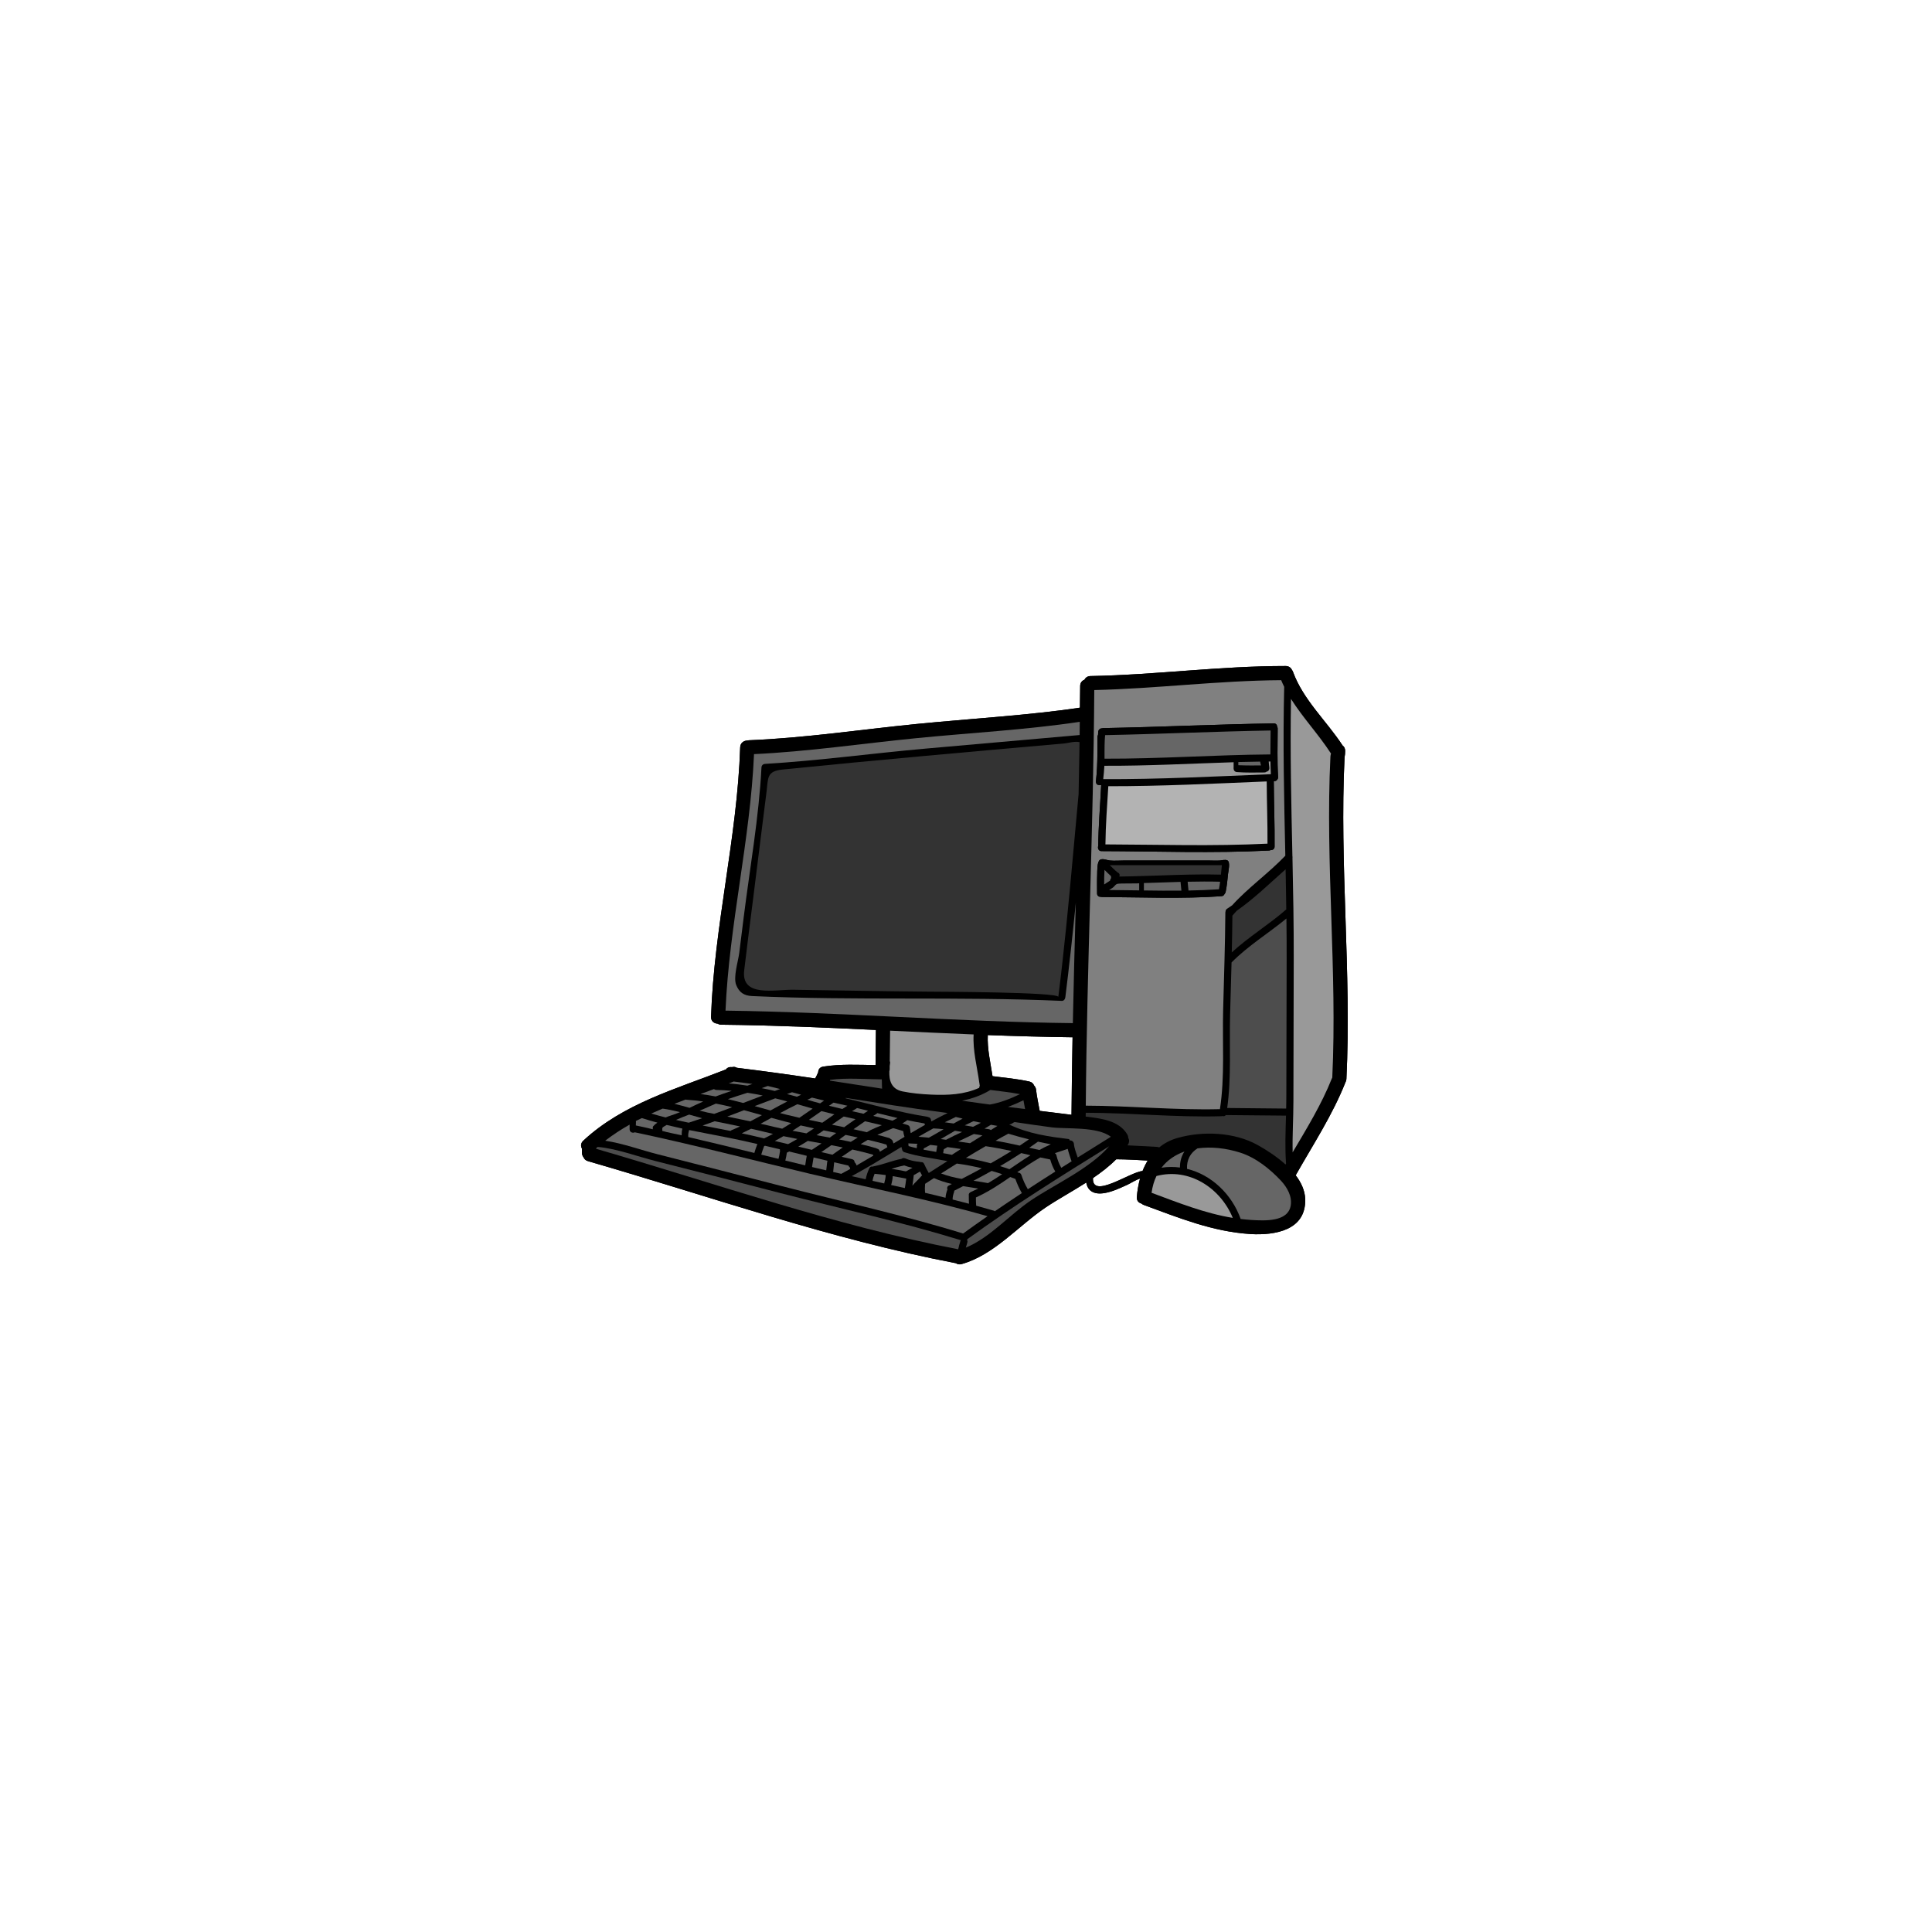 <svg xmlns="http://www.w3.org/2000/svg" xmlns:xlink="http://www.w3.org/1999/xlink" width="500" zoomAndPan="magnify" viewBox="0 0 375 375" height="500" preserveAspectRatio="xMidYMid meet" version="1.0"><defs><clipPath id="aa8b3c70ae"><path d="M 112.5 129.281 L 262 129.281 L 262 245.531 L 112.5 245.531 Z M 112.5 129.281 " clip-rule="nonzero"/></clipPath></defs><g clip-path="url(#aa8b3c70ae)"><path fill="#000000" d="M 221.766 227.293 C 219.34 227.469 211.922 232.855 212.148 228.66 C 213.781 227.551 215.332 226.352 216.66 225.016 C 218.695 225.023 220.738 225.152 222.773 225.262 C 222.379 225.902 222.051 226.578 221.766 227.293 Z M 201.105 211.555 C 201.074 211.191 200.918 210.906 200.703 210.684 C 200.574 210.328 200.281 210.035 199.789 209.922 C 197.434 209.406 195.043 209.184 192.648 208.883 C 192.246 206.219 191.602 203.594 191.73 200.906 C 197.211 201.113 202.703 201.266 208.184 201.336 C 208.09 206.352 208.02 211.363 207.98 216.383 C 205.926 216.129 203.867 215.871 201.805 215.617 C 201.574 214.262 201.246 212.918 201.105 211.555 Z M 260.977 147.008 C 261.066 146.598 261.098 146.164 261.098 145.746 C 261.102 145.262 260.895 144.918 260.598 144.699 C 257.484 139.934 252.934 135.828 250.969 130.398 C 250.91 130.25 250.836 130.125 250.754 130.012 C 250.562 129.594 250.148 129.273 249.523 129.273 C 236.699 129.273 224.293 130.996 211.664 131.223 C 211.078 131.23 210.688 131.543 210.473 131.949 C 210.016 132.117 209.66 132.531 209.66 133.16 C 209.652 134.562 209.633 135.953 209.613 137.355 C 200.281 138.789 188.027 139.52 177.793 140.535 C 167.039 141.609 156.152 143.254 145.344 143.684 C 145.227 143.695 145.117 143.715 145.016 143.738 C 144.348 143.766 143.699 144.207 143.668 145.059 C 143.102 162.547 138.582 179.879 138.016 197.371 C 137.988 198.23 138.625 198.66 139.289 198.691 C 139.477 198.809 139.719 198.895 140 198.895 C 150.016 199 160.012 199.438 170.02 199.914 C 170.008 202.195 169.965 204.465 169.945 206.73 C 166.555 206.68 163.184 206.496 159.797 207.027 C 159.109 207.133 158.82 207.602 158.809 208.125 C 158.789 208.148 158.77 208.18 158.766 208.215 C 158.637 208.547 158.434 208.945 158.223 209.332 C 153.164 208.578 148.086 207.879 143.008 207.254 C 142.762 207.09 142.438 207.027 142.066 207.133 C 142.035 207.133 142.012 207.133 141.992 207.125 C 141.469 207.07 141.102 207.273 140.895 207.582 C 131.258 211.363 120.957 214.199 113.211 221.41 C 112.695 221.895 112.695 222.484 112.965 222.957 L 112.965 223.75 C 112.965 224.129 113.086 224.422 113.27 224.641 C 113.402 224.969 113.68 225.254 114.129 225.379 C 137.895 232.242 161.191 240.535 185.555 245.191 C 185.84 245.391 186.215 245.484 186.652 245.355 C 192.93 243.605 197.684 237.91 202.965 234.363 C 205.34 232.773 208.152 231.246 210.844 229.527 C 211.09 231.082 212.25 231.941 214.426 231.566 C 215.949 231.305 217.41 230.598 218.816 229.965 C 219.441 229.684 220.43 229.012 221.281 228.766 C 220.961 229.91 220.758 231.121 220.656 232.332 C 220.602 233.039 221.016 233.461 221.527 233.598 C 221.664 233.707 221.82 233.809 222.012 233.883 C 228.785 236.371 235.375 239.062 242.652 239.52 C 242.691 239.531 242.723 239.535 242.762 239.535 C 247.547 239.789 253.477 238.793 253.344 232.785 C 253.293 231.102 252.57 229.535 251.492 228.125 C 254.852 222.18 258.621 216.461 261.148 210.082 C 261.25 209.91 261.316 209.695 261.336 209.461 C 262.352 188.688 259.969 167.777 260.977 147.008 " fill-opacity="1" fill-rule="nonzero"/><path fill="#000000" d="M 127.375 218.078 C 127.445 218.016 127.52 217.961 127.602 217.902 C 126.586 217.633 125.578 217.336 124.578 217.02 C 124.219 217.203 123.789 217.387 123.43 217.574 C 123.469 217.852 123.41 218.117 123.422 218.453 C 124.57 218.691 125.793 218.949 126.711 219.195 C 126.711 219.07 126.711 218.93 126.711 218.793 C 126.711 218.609 126.934 218.473 127.035 218.363 C 127.07 218.262 127.273 218.168 127.375 218.078 Z M 130.105 216.559 C 130.746 216.359 131.379 216.117 131.988 215.863 C 130.875 215.582 129.758 215.344 128.617 215.18 C 127.879 215.488 127.145 215.809 126.418 216.137 C 127.344 216.414 128.27 216.668 129.203 216.898 C 129.492 216.77 129.781 216.66 130.105 216.559 Z M 132.305 220.363 C 132.305 219.93 132.332 219.488 132.449 219.059 C 131.414 218.828 130.426 218.598 129.398 218.352 C 129.051 218.566 128.547 218.785 128.547 219.012 C 128.547 219.18 128.547 219.34 128.547 219.504 C 129.461 219.789 131.031 220.074 132.305 220.363 Z M 133.836 215.031 C 134.711 214.621 135.594 214.188 136.5 213.797 C 135.41 213.641 134.309 213.523 133.199 213.457 C 133.156 213.457 133.117 213.43 133.074 213.422 C 132.348 213.695 131.625 213.973 130.91 214.25 C 131.898 214.484 132.863 214.758 133.836 215.031 Z M 136.281 217.047 C 135.438 216.816 134.605 216.578 133.762 216.34 C 132.891 216.668 132.02 217.008 131.207 217.375 C 132.027 217.566 132.852 217.75 133.68 217.914 C 134.547 217.637 135.418 217.348 136.281 217.047 Z M 142.027 211.727 C 141.027 211.637 140.02 211.574 139.012 211.555 C 138.828 211.543 138.695 211.48 138.582 211.391 C 137.719 211.707 136.84 212.031 135.973 212.352 C 136.961 212.477 137.934 212.641 138.902 212.824 C 139.938 212.441 140.984 212.074 142.027 211.727 Z M 142.117 214.906 C 141.078 214.648 140.02 214.41 138.957 214.207 C 138.445 214.418 137.934 214.641 137.426 214.875 C 136.949 215.102 136.395 215.336 135.789 215.57 C 136.301 215.699 136.805 215.828 137.316 215.941 C 137.758 216.027 138.195 216.117 138.625 216.199 C 139.805 215.781 140.965 215.344 142.117 214.906 Z M 142.035 219.348 C 142.578 219.133 143.109 218.887 143.641 218.637 C 142.004 218.301 140.359 217.98 138.719 217.633 C 137.938 217.914 137.164 218.188 136.383 218.465 C 138.18 218.812 139.98 219.16 141.789 219.512 C 141.852 219.449 141.938 219.398 142.035 219.348 Z M 145.066 210.723 C 145.395 210.609 145.723 210.504 146.043 210.395 C 144.832 210.227 143.613 210.074 142.402 209.922 C 142.094 210.055 141.777 210.176 141.461 210.293 C 142.68 210.383 143.871 210.539 145.066 210.723 Z M 146.977 222.125 C 146.988 222.098 147.004 222.078 147.016 222.059 C 145.969 221.82 144.922 221.574 143.871 221.348 C 140.504 220.621 137.125 220.027 133.754 219.34 C 133.633 219.789 133.539 220.219 133.59 220.699 C 137.867 221.695 142.148 222.738 146.418 223.789 C 146.574 223.223 146.773 222.672 146.977 222.125 Z M 147.891 216.453 C 146.738 216.117 145.586 215.801 144.418 215.488 C 143.34 215.902 142.258 216.32 141.168 216.723 C 142.66 217.027 144.145 217.336 145.629 217.656 C 146.391 217.266 147.152 216.863 147.891 216.453 Z M 144.254 214.086 C 145.508 213.605 146.773 213.121 148.043 212.641 C 147.059 212.434 146.082 212.258 145.086 212.105 C 143.812 212.508 142.539 212.906 141.277 213.34 C 142.277 213.578 143.266 213.828 144.254 214.086 Z M 150.039 220.086 C 149.535 219.973 149.039 219.863 148.547 219.734 C 147.625 219.504 146.699 219.285 145.785 219.09 C 145.188 219.398 144.582 219.688 143.977 219.973 C 144.621 220.109 145.273 220.25 145.922 220.402 C 146.711 220.586 147.508 220.781 148.301 220.961 C 148.887 220.688 149.461 220.395 150.039 220.086 Z M 151.383 223.523 C 151.383 223.488 151.402 223.449 151.414 223.418 C 151.375 223.305 151.359 223.195 151.383 223.082 C 150.426 222.844 149.453 222.617 148.477 222.391 C 148.426 222.414 148.363 222.445 148.309 222.473 C 148.309 222.484 148.309 222.484 148.309 222.488 C 148.105 223.02 147.91 223.562 147.758 224.117 C 148.867 224.395 149.984 224.66 151.105 224.934 C 151.23 224.465 151.332 224 151.383 223.523 Z M 150.387 211.758 C 150.734 211.625 151.074 211.512 151.422 211.379 C 150.652 211.18 149.895 210.988 149.121 210.812 C 149.074 210.805 149.039 210.793 148.992 210.793 C 148.609 210.934 148.23 211.07 147.848 211.207 C 148.699 211.371 149.543 211.555 150.387 211.758 Z M 151.824 219.078 C 152.41 218.719 152.996 218.371 153.57 217.996 C 152.285 217.676 151.012 217.328 149.727 216.969 C 149.031 217.355 148.332 217.738 147.637 218.117 C 148.059 218.219 148.488 218.309 148.91 218.406 C 149.875 218.648 150.855 218.867 151.824 219.078 Z M 152.812 213.789 C 152.039 213.578 151.258 213.375 150.469 213.184 C 149.141 213.688 147.809 214.188 146.484 214.691 C 147.5 214.988 148.527 215.266 149.543 215.543 C 150.625 214.949 151.715 214.352 152.812 213.789 Z M 152.965 222.078 C 153.578 221.758 154.168 221.418 154.766 221.07 C 153.871 220.898 152.965 220.723 152.062 220.527 C 151.516 220.852 150.953 221.164 150.387 221.457 C 151.238 221.664 152.102 221.867 152.965 222.078 Z M 154.668 212.875 C 154.941 212.734 155.215 212.609 155.5 212.488 C 154.914 212.324 154.32 212.168 153.734 212.004 C 153.41 212.113 153.078 212.23 152.762 212.352 C 153.395 212.516 154.023 212.691 154.668 212.875 Z M 156.293 226.195 C 156.387 225.574 156.469 224.949 156.59 224.34 C 155.449 224.055 154.309 223.789 153.164 223.504 C 153.016 223.582 152.871 223.664 152.727 223.734 C 152.66 224.246 152.562 224.762 152.43 225.262 C 153.715 225.574 154.996 225.883 156.293 226.195 Z M 157.734 215.184 C 157.68 215.172 157.637 215.16 157.59 215.141 C 156.645 214.867 155.699 214.594 154.762 214.328 C 153.633 214.867 152.523 215.445 151.414 216.047 C 151.844 216.156 152.277 216.277 152.715 216.379 C 153.531 216.578 154.344 216.77 155.164 216.957 C 156.023 216.379 156.883 215.781 157.734 215.184 Z M 156.527 219.984 C 157.023 219.672 157.508 219.348 157.996 219.02 C 157.133 218.828 156.273 218.637 155.41 218.445 C 154.875 218.793 154.355 219.141 153.816 219.48 C 154.723 219.652 155.617 219.816 156.527 219.984 Z M 159.461 221.93 C 158.574 221.766 157.68 221.602 156.797 221.449 C 156.191 221.828 155.566 222.199 154.941 222.555 C 155.82 222.762 156.703 222.977 157.578 223.184 C 158.215 222.773 158.848 222.352 159.461 221.93 Z M 159.184 214.16 C 159.441 213.98 159.703 213.809 159.953 213.625 C 159.168 213.441 158.371 213.246 157.578 213.039 C 157.535 213.07 157.496 213.109 157.445 213.129 C 157.188 213.227 156.949 213.348 156.691 213.449 C 157.113 213.578 157.535 213.695 157.957 213.828 C 158.359 213.941 158.77 214.055 159.184 214.16 Z M 160.625 225.309 C 159.727 225.09 158.82 224.875 157.918 224.66 C 157.801 225.273 157.719 225.891 157.617 226.516 C 157.914 226.578 158.203 226.652 158.5 226.723 C 159.121 226.875 159.746 227.02 160.371 227.164 C 160.434 226.633 160.484 226.113 160.551 225.582 C 160.559 225.48 160.586 225.391 160.625 225.309 Z M 159.613 217.914 C 160.395 217.375 161.176 216.836 161.953 216.293 C 161.109 216.094 160.277 215.883 159.441 215.664 C 158.637 216.23 157.82 216.797 157.004 217.355 C 157.875 217.551 158.746 217.73 159.613 217.914 Z M 161.047 220.812 C 161.469 220.516 161.891 220.211 162.312 219.91 C 161.492 219.746 160.68 219.582 159.867 219.406 C 159.406 219.727 158.945 220.035 158.492 220.34 C 159.344 220.496 160.195 220.66 161.047 220.812 Z M 161.652 224.074 C 162.293 223.625 162.934 223.164 163.578 222.719 C 162.836 222.566 162.098 222.414 161.359 222.281 C 160.719 222.738 160.066 223.184 159.414 223.625 C 160.137 223.797 160.875 223.961 161.594 224.129 C 161.613 224.117 161.633 224.09 161.652 224.074 Z M 163.504 215.254 C 163.824 215.039 164.152 214.832 164.48 214.621 C 163.586 214.41 162.676 214.207 161.781 214.023 C 161.484 214.227 161.203 214.418 160.906 214.629 C 161.77 214.844 162.641 215.051 163.504 215.254 Z M 163.328 227.816 C 163.895 227.512 164.453 227.203 165.023 226.895 C 165.004 226.836 164.977 226.793 164.977 226.723 C 164.973 226.59 164.973 226.609 164.879 226.527 C 164.77 226.434 164.711 226.344 164.688 226.242 C 163.762 226.043 162.84 225.82 161.914 225.602 C 161.852 226.223 161.781 226.855 161.715 227.477 C 162.238 227.594 162.766 227.715 163.301 227.84 C 163.309 227.832 163.32 227.816 163.328 227.816 Z M 163.855 218.793 C 164.582 218.262 165.316 217.738 166.062 217.227 C 165.297 217.062 164.535 216.887 163.773 216.715 C 163.004 217.234 162.238 217.758 161.469 218.301 C 162.266 218.453 163.062 218.629 163.855 218.793 Z M 165.141 221.637 C 165.582 221.348 166.031 221.062 166.484 220.789 C 165.691 220.609 164.914 220.445 164.125 220.281 C 163.711 220.578 163.309 220.879 162.898 221.172 C 163.648 221.316 164.398 221.473 165.141 221.637 Z M 167.605 216.176 C 167.902 215.984 168.191 215.789 168.488 215.602 C 167.781 215.426 167.07 215.242 166.352 215.07 C 166.023 215.262 165.703 215.469 165.383 215.684 C 166.125 215.848 166.867 216.012 167.605 216.176 Z M 169.496 224.32 C 169.477 224.258 169.473 224.191 169.461 224.129 C 168.129 223.746 166.793 223.418 165.445 223.121 C 164.75 223.582 164.062 224.055 163.371 224.539 C 164.043 224.684 164.719 224.852 165.387 224.996 C 165.73 225.07 165.879 225.328 165.879 225.594 C 166.07 225.766 166.188 225.973 166.262 226.215 C 167.34 225.594 168.426 224.957 169.496 224.32 Z M 168.98 219.348 C 169.688 219.004 170.422 218.699 171.156 218.402 C 170.07 218.137 168.98 217.879 167.891 217.637 C 167.141 218.145 166.398 218.656 165.664 219.18 C 166.527 219.367 167.387 219.562 168.242 219.762 C 168.488 219.633 168.734 219.48 168.98 219.348 Z M 161.07 209.75 C 164.453 210.266 167.828 210.785 171.211 211.309 C 171.18 210.762 171.172 210.211 171.168 209.668 C 171.148 209.605 171.137 209.543 171.129 209.48 C 171.09 209.488 171.055 209.5 171.008 209.5 C 167.727 209.469 164.41 209.176 161.137 209.594 C 161.109 209.652 161.09 209.695 161.07 209.75 Z M 171.621 229.707 C 171.777 229.18 171.887 228.641 171.918 228.078 C 171.199 227.98 170.488 227.898 169.762 227.832 C 169.578 228.273 169.434 228.73 169.359 229.203 C 170.109 229.371 170.863 229.535 171.621 229.707 Z M 172.238 222.672 C 172.176 222.496 172.117 222.332 172.055 222.16 C 170.852 221.82 169.652 221.52 168.445 221.234 C 167.973 221.512 167.508 221.785 167.051 222.078 C 168.059 222.312 169.055 222.57 170.047 222.863 C 170.121 222.883 170.172 222.918 170.238 222.957 C 170.512 223.012 170.742 223.203 170.77 223.551 C 171.258 223.258 171.754 222.965 172.238 222.672 Z M 173.215 217.52 C 173.555 217.355 173.891 217.191 174.207 217.008 C 172.895 216.703 171.59 216.383 170.277 216.055 C 170.23 216.105 170.191 216.148 170.141 216.188 C 169.918 216.32 169.707 216.461 169.484 216.598 C 170.742 216.879 171.98 217.191 173.215 217.52 Z M 173.43 221.941 C 174.141 221.512 174.859 221.082 175.566 220.66 C 175.434 220.301 175.352 219.93 175.316 219.543 C 174.664 219.34 174.016 219.152 173.355 218.969 C 172.34 219.418 171.301 219.809 170.293 220.27 C 171.055 220.457 171.816 220.66 172.566 220.879 C 172.711 220.926 172.812 221 172.895 221.09 C 173.062 221.164 173.207 221.289 173.285 221.512 C 173.328 221.656 173.379 221.797 173.43 221.941 Z M 175.629 230.605 C 175.738 230.004 175.832 229.387 175.902 228.766 C 175.031 228.602 174.16 228.438 173.285 228.289 C 173.246 228.875 173.133 229.453 172.969 230.012 C 173.859 230.211 174.742 230.402 175.629 230.605 Z M 175.855 227.359 C 176.277 227.141 176.688 226.906 177.105 226.672 C 176.555 226.559 176.02 226.406 175.492 226.207 C 175.453 226.215 175.434 226.242 175.398 226.242 C 174.59 226.395 173.812 226.629 173.035 226.863 C 173.977 227.008 174.91 227.184 175.848 227.367 C 175.848 227.359 175.848 227.359 175.855 227.359 Z M 178.102 222.016 C 177.508 221.977 176.91 221.949 176.305 221.93 C 176.324 222.105 176.344 222.281 176.355 222.453 C 176.871 222.609 177.395 222.742 177.93 222.863 C 177.938 222.762 177.957 222.656 177.973 222.555 C 177.93 222.363 177.961 222.168 178.102 222.016 Z M 178.809 228.301 C 178.855 228.246 178.918 228.207 178.984 228.172 C 178.844 227.922 178.699 227.668 178.566 227.402 C 178.164 227.645 177.754 227.879 177.344 228.105 C 177.344 228.137 177.352 228.156 177.352 228.172 C 177.293 228.832 177.195 229.488 177.094 230.137 C 177.617 229.488 178.297 228.949 178.809 228.301 Z M 179.531 218.344 C 179.504 218.25 179.48 218.156 179.449 218.062 C 178.312 217.879 177.195 217.656 176.07 217.418 C 176.031 217.469 175.996 217.52 175.938 217.555 C 175.68 217.738 175.418 217.902 175.152 218.062 C 175.492 218.16 175.832 218.25 176.16 218.363 C 176.5 218.473 176.637 218.746 176.625 219.031 C 176.645 219.078 176.664 219.121 176.664 219.18 C 176.676 219.441 176.707 219.688 176.77 219.938 C 177.691 219.398 178.605 218.867 179.531 218.344 Z M 181.953 222.391 C 181.504 222.332 181.043 222.281 180.586 222.223 C 180.168 222.453 179.746 222.672 179.312 222.895 C 179.285 222.977 179.273 223.066 179.266 223.156 C 180.086 223.316 180.906 223.449 181.723 223.59 C 181.781 223.25 181.824 222.91 181.883 222.578 C 181.895 222.496 181.926 222.445 181.953 222.391 Z M 183.16 219.184 C 182.5 219.113 181.844 219.051 181.176 219.02 C 181.164 219.02 181.156 219.02 181.156 219.02 C 180.18 219.551 179.223 220.094 178.27 220.648 C 178.945 220.699 179.625 220.75 180.293 220.824 C 181.266 220.293 182.215 219.734 183.16 219.184 Z M 180.273 227.676 C 181.473 226.898 182.684 226.133 183.895 225.371 C 181.105 224.805 178.277 224.52 175.566 223.652 C 175.242 223.551 175.105 223.297 175.086 223.039 C 175.031 222.938 174.988 222.824 174.988 222.68 C 174.988 222.656 174.988 222.637 174.988 222.609 C 174.508 222.895 174.035 223.184 173.555 223.469 C 173.512 223.504 173.461 223.531 173.41 223.562 C 170.727 225.191 168.047 226.812 165.316 228.289 C 166.215 228.5 167.121 228.703 168.027 228.906 C 168.16 228.219 168.375 227.566 168.664 226.906 C 168.672 226.895 168.691 226.883 168.699 226.863 C 168.773 226.609 168.973 226.395 169.332 226.426 C 169.371 226.426 169.414 226.434 169.453 226.434 C 169.504 226.406 169.543 226.379 169.605 226.371 C 171.43 226.031 173.145 225.281 174.969 224.934 C 175.168 224.785 175.426 224.711 175.711 224.844 C 176.59 225.227 177.543 225.43 178.496 225.512 C 178.586 225.52 178.668 225.543 178.742 225.574 C 178.996 225.535 179.242 225.617 179.375 225.922 C 179.652 226.527 179.945 227.109 180.273 227.676 Z M 183.93 216.035 C 183.539 215.984 183.145 215.93 182.738 215.871 C 176.535 215.07 170.348 214.078 164.172 213.102 C 164.164 213.129 164.164 213.152 164.152 213.184 C 169.414 214.418 174.621 215.922 179.98 216.762 C 180.047 216.77 180.094 216.797 180.148 216.824 C 180.395 216.844 180.621 217 180.691 217.316 C 180.715 217.438 180.742 217.551 180.773 217.668 C 181.812 217.102 182.871 216.559 183.93 216.035 Z M 184.176 230.105 C 184.371 230.004 184.566 229.902 184.758 229.809 C 183.578 229.535 182.41 229.172 181.277 228.668 C 180.703 229.031 180.129 229.406 179.562 229.777 C 179.504 230.359 179.504 230.938 179.551 231.52 C 180.879 231.832 182.211 232.148 183.527 232.484 C 183.559 231.961 183.691 231.449 183.867 230.961 C 183.875 230.945 183.895 230.926 183.906 230.906 C 183.785 230.625 183.824 230.277 184.176 230.105 Z M 186.848 217.129 C 186.406 217.027 185.965 216.906 185.523 216.797 C 184.801 217.141 184.086 217.477 183.383 217.832 C 183.961 217.902 184.535 217.98 185.105 218.074 C 185.684 217.738 186.262 217.43 186.848 217.129 Z M 186.426 240.844 C 186.445 240.793 186.469 240.762 186.488 240.723 C 174.988 237.176 163.094 234.578 151.434 231.566 C 143.402 229.48 135.375 227.41 127.324 225.379 C 123.77 224.484 119.527 222.895 116 222.617 C 115.91 222.699 115.809 222.781 115.715 222.863 L 115.715 222.984 C 139.086 229.766 162.027 237.871 185.984 242.484 C 186.105 241.934 186.25 241.387 186.426 240.844 Z M 184.758 224.156 C 185.336 223.77 185.922 223.398 186.508 223.02 C 185.645 222.898 184.773 222.773 183.91 222.648 C 183.664 222.781 183.426 222.926 183.188 223.074 C 183.145 223.324 183.105 223.57 183.066 223.828 C 183.629 223.926 184.195 224.027 184.758 224.156 Z M 186.746 219.707 C 186.289 219.633 185.82 219.551 185.355 219.48 C 184.43 220.012 183.508 220.547 182.594 221.09 C 182.934 221.133 183.281 221.184 183.629 221.227 C 184.648 220.688 185.699 220.191 186.746 219.707 Z M 186.672 228.824 C 187.977 228.156 189.273 227.469 190.566 226.762 C 188.961 226.371 187.34 226.055 185.719 225.848 C 184.699 226.488 183.672 227.121 182.664 227.77 C 183.961 228.262 185.305 228.586 186.672 228.824 Z M 188.504 231.336 C 188.961 231.133 189.414 230.918 189.863 230.699 C 188.879 230.543 187.91 230.395 186.938 230.23 C 186.371 230.523 185.801 230.816 185.223 231.109 C 185.223 231.172 185.223 231.246 185.199 231.328 C 185.023 231.812 184.895 232.32 184.902 232.828 C 185.965 233.094 187.02 233.367 188.078 233.645 C 188.047 233.164 188.047 232.672 188.047 232.043 C 188.004 231.84 188.059 231.641 188.242 231.492 C 188.273 231.469 188.312 231.449 188.348 231.418 C 188.355 231.41 188.367 231.402 188.387 231.395 C 188.395 231.395 188.406 231.387 188.422 231.375 C 188.449 231.367 188.477 231.348 188.504 231.336 Z M 186.977 239.398 C 188.523 238.273 190.102 237.164 191.676 236.066 C 180.363 232.82 168.672 230.551 157.234 227.832 C 145.906 225.145 134.605 222.188 123.223 219.781 C 122.812 219.984 122.207 219.789 122.207 219.18 C 122.207 218.738 122.211 218.484 122.207 218.289 C 120.562 219.215 118.98 220.25 117.465 221.41 C 120.895 221.922 124.426 223.23 127.695 224.055 C 135.738 226.094 143.77 228.16 151.797 230.238 C 163.484 233.262 175.41 235.867 186.949 239.43 C 186.957 239.418 186.957 239.41 186.977 239.398 Z M 190.383 217.922 C 189.906 217.832 189.422 217.723 188.945 217.621 C 188.375 217.879 187.82 218.145 187.266 218.426 C 187.801 218.527 188.34 218.617 188.871 218.711 C 189.383 218.465 189.887 218.207 190.383 217.922 Z M 190.172 210.691 C 190.137 210.586 190.125 210.465 190.117 210.348 C 190.109 210.281 190.09 210.227 190.082 210.164 C 189.66 207.043 188.797 203.953 188.98 200.785 C 183.578 200.566 178.176 200.309 172.77 200.055 C 172.762 202.023 172.723 203.988 172.703 205.965 C 172.762 206.055 172.789 206.168 172.77 206.312 C 172.742 206.504 172.723 206.703 172.691 206.906 C 172.691 207.109 172.691 207.309 172.691 207.512 C 172.691 207.664 172.66 207.809 172.621 207.941 C 172.566 209.707 172.977 211.379 175.168 211.84 C 176.965 212.207 178.844 212.379 180.68 212.461 C 184.012 212.609 187.133 212.469 190.051 211.152 C 190.082 210.996 190.125 210.844 190.172 210.691 Z M 188.273 221.895 C 189.082 221.391 189.887 220.887 190.695 220.383 C 190.145 220.301 189.586 220.211 189.035 220.109 C 188.02 220.605 186.992 221.07 185.973 221.562 C 186.746 221.684 187.504 221.797 188.273 221.895 Z M 194.52 227.91 C 193.84 227.676 193.164 227.469 192.473 227.273 C 191.312 227.922 190.137 228.559 188.953 229.184 C 189.898 229.324 190.844 229.461 191.777 229.645 C 192.711 229.094 193.617 228.512 194.52 227.91 Z M 192.32 219.348 C 192.75 219.09 193.172 218.812 193.594 218.535 C 193.172 218.465 192.754 218.391 192.336 218.32 C 191.922 218.57 191.512 218.828 191.09 219.059 C 191.375 219.102 191.656 219.141 191.941 219.18 C 192.098 219.195 192.219 219.266 192.32 219.348 Z M 197.98 212.371 C 196.074 212.012 194.152 211.801 192.227 211.562 C 190.555 212.59 188.688 213.254 186.734 213.641 C 187.902 213.809 189.074 213.98 190.246 214.137 C 190.883 214.227 191.5 214.301 192.137 214.391 C 194.16 214.043 196.094 213.273 197.98 212.371 Z M 192.289 225.801 C 193.656 225.031 195.004 224.238 196.332 223.406 C 194.664 223.039 192.996 222.719 191.312 222.473 C 190.027 223.215 188.754 223.961 187.484 224.742 C 189.109 225.016 190.707 225.371 192.289 225.801 Z M 198.359 231.566 C 198.34 231.539 198.312 231.531 198.293 231.492 C 197.809 230.641 197.406 229.758 197.086 228.832 C 196.758 228.703 196.422 228.586 196.094 228.457 C 193.957 229.93 191.797 231.355 189.422 232.426 C 189.422 233.031 189.434 233.523 189.477 234.027 C 190.613 234.34 191.758 234.66 192.887 234.988 C 192.969 235.008 193.031 235.051 193.098 235.102 C 194.84 233.902 196.598 232.73 198.359 231.566 Z M 198.969 215.266 C 198.863 214.703 198.762 214.125 198.652 213.559 C 197.672 214.035 196.664 214.473 195.648 214.848 C 196.758 214.996 197.859 215.133 198.969 215.266 Z M 197.934 222.363 C 198.535 221.965 199.129 221.562 199.715 221.152 C 198.371 220.812 197.039 220.445 195.711 220.047 C 194.867 220.484 194.051 220.953 193.234 221.41 C 194.809 221.684 196.379 222.016 197.934 222.363 Z M 200.016 224.23 C 199.422 224.09 198.816 223.953 198.219 223.816 C 196.871 224.691 195.508 225.535 194.117 226.344 C 194.719 226.535 195.332 226.723 195.93 226.945 C 197.285 226.023 198.633 225.09 200.016 224.23 Z M 201.742 223.215 C 202.461 222.816 203.203 222.445 203.969 222.105 C 203.121 221.949 202.289 221.777 201.465 221.594 C 201.453 221.594 201.453 221.594 201.453 221.602 C 200.906 222.004 200.348 222.391 199.777 222.773 C 200.438 222.926 201.09 223.066 201.742 223.215 Z M 204.828 227.402 C 204.398 226.66 204.074 225.871 203.848 225.059 C 203.203 224.934 202.562 224.793 201.926 224.66 C 200.402 225.52 198.938 226.508 197.477 227.504 C 197.477 227.512 197.488 227.512 197.488 227.523 C 197.531 227.543 197.562 227.566 197.598 227.594 C 197.871 227.594 198.148 227.734 198.258 228.074 C 198.559 229.031 198.98 229.93 199.484 230.797 C 199.484 230.816 199.484 230.824 199.492 230.836 C 201.262 229.684 203.039 228.527 204.828 227.402 Z M 205.992 226.672 C 206.664 226.242 207.34 225.82 208.02 225.391 C 207.98 225.348 207.945 225.297 207.926 225.234 C 207.688 224.477 207.422 223.75 207.238 222.992 C 206.395 223.258 205.582 223.582 204.738 223.832 C 204.883 223.918 205 224.043 205.051 224.258 C 205.258 225.109 205.562 225.91 205.992 226.672 Z M 207.98 216.383 C 208.02 211.363 208.09 206.352 208.184 201.336 C 202.703 201.266 197.211 201.113 191.73 200.906 C 191.602 203.594 192.246 206.219 192.648 208.883 C 195.043 209.184 197.434 209.406 199.789 209.922 C 200.281 210.035 200.574 210.328 200.703 210.684 C 200.918 210.906 201.074 211.191 201.105 211.555 C 201.246 212.918 201.574 214.262 201.805 215.617 C 203.867 215.871 205.926 216.129 207.98 216.383 Z M 200.156 232.957 C 204.691 229.91 211.492 226.863 215.277 222.496 C 205.973 228.254 196.668 234.055 187.809 240.488 C 187.781 240.551 187.746 240.621 187.699 240.68 C 187.789 240.816 187.82 241 187.75 241.203 C 187.645 241.523 187.555 241.84 187.473 242.16 C 192.207 240.207 195.93 235.785 200.156 232.957 Z M 209.559 142.668 C 209.57 141.816 209.578 140.957 209.582 140.105 C 199.09 141.672 188.34 142.238 177.793 143.285 C 167.367 144.316 156.828 145.891 146.355 146.375 C 145.629 163.02 141.531 179.52 140.82 196.164 C 163.301 196.445 185.758 198.34 208.238 198.59 C 208.391 190.801 208.605 183.008 208.816 175.219 C 208.211 181.324 207.547 187.426 206.789 193.512 C 206.789 193.539 206.777 193.555 206.777 193.582 C 206.734 193.941 206.496 194.277 206.094 194.27 C 186.086 193.391 166.004 194.25 146 193.336 C 144.387 193.262 143.492 192.629 142.906 191.215 C 142.277 189.664 143.285 186.594 143.484 184.98 C 143.77 182.66 144.062 180.34 144.355 178.016 C 145.559 168.383 147.305 158.656 147.801 148.957 C 147.82 148.57 148.105 148.297 148.488 148.27 C 158.891 147.656 169.34 146.211 179.734 145.297 C 189.68 144.426 199.613 143.551 209.559 142.668 Z M 221.766 227.293 C 222.051 226.578 222.379 225.902 222.773 225.262 C 220.738 225.152 218.695 225.023 216.66 225.016 C 215.332 226.352 213.781 227.551 212.148 228.66 C 211.922 232.855 219.34 227.469 221.766 227.293 Z M 229.027 226.617 C 229.016 225.438 229.316 224.395 229.898 223.512 C 228.117 224.145 226.578 225.172 225.441 226.652 C 226.664 226.461 227.859 226.461 229.027 226.617 Z M 223.52 231.52 C 228.711 233.449 233.836 235.5 239.281 236.391 C 236.898 230.59 230.824 226.59 224.469 228.262 C 224.012 229.203 223.688 230.293 223.52 231.52 Z M 249.48 166.094 C 249.242 155.16 248.988 144.207 249.262 133.309 C 249.051 132.887 248.855 132.465 248.676 132.023 C 236.414 132.102 224.477 133.664 212.398 133.941 C 212.223 160.832 210.969 187.715 210.75 214.609 C 219.441 214.629 228.102 215.508 236.785 215.285 C 237.758 209.082 237.246 202.293 237.41 196.055 C 237.574 189.727 237.797 183.406 237.84 177.086 C 237.84 177.027 237.859 176.984 237.871 176.938 C 237.879 176.73 237.961 176.516 238.18 176.383 C 238.512 176.168 238.828 175.941 239.156 175.723 C 242.32 172.238 246.227 169.508 249.48 166.094 Z M 249.664 176.516 C 249.625 173.918 249.594 171.328 249.535 168.73 C 246.43 171.477 243.469 174.383 240.07 176.762 C 239.793 177.066 239.508 177.367 239.246 177.688 C 239.238 177.695 239.219 177.695 239.207 177.715 C 239.188 180.094 239.145 182.484 239.086 184.863 C 242.395 181.816 246.285 179.48 249.664 176.516 Z M 249.52 226.031 C 249.555 225.965 249.582 225.91 249.621 225.859 C 249.398 222.801 249.523 219.645 249.613 216.543 C 245.723 216.535 241.828 216.441 237.934 216.434 C 237.777 216.652 237.492 216.699 237.246 216.617 C 237.184 216.633 237.121 216.66 237.043 216.66 C 228.266 216.906 219.512 216.004 210.742 215.984 C 210.742 216.23 210.73 216.477 210.73 216.723 C 213.609 217.082 217.172 217.449 218.785 220.168 C 218.93 220.402 218.988 220.629 218.988 220.852 C 219.199 221.215 219.238 221.676 218.941 222.16 C 218.906 222.219 218.867 222.262 218.836 222.312 C 220.738 222.391 222.648 222.516 224.551 222.609 C 224.719 222.617 224.875 222.656 225 222.711 C 225.988 221.902 227.164 221.273 228.547 220.879 C 233.453 219.488 239.574 219.727 244.094 222.242 C 245.75 223.164 247.785 224.457 249.52 226.031 Z M 249.738 186.18 C 249.746 183.543 249.727 180.918 249.695 178.281 C 246.184 181.172 242.25 183.562 239.043 186.812 C 238.949 190.207 238.848 193.613 238.758 197.008 C 238.602 202.871 239.023 209.195 238.199 215.059 C 242.012 215.078 245.836 215.16 249.645 215.172 C 249.664 214.438 249.676 213.715 249.676 212.988 C 249.684 204.055 249.711 195.109 249.738 186.18 Z M 250.539 233.938 C 250.809 232.168 249.812 230.453 248.656 229.195 C 246.531 226.926 243.762 224.684 240.73 223.727 C 237.969 222.844 235.066 222.535 232.438 222.898 C 231.07 223.75 230.309 225.109 230.402 226.875 C 235.141 228.023 239.105 231.805 240.812 236.598 C 241.5 236.68 242.188 236.754 242.883 236.793 C 242.902 236.793 242.918 236.801 242.945 236.801 C 245.445 236.938 250.043 237.223 250.539 233.938 Z M 258.594 209.164 C 259.582 188.461 257.219 167.594 258.234 146.887 C 258.234 146.883 258.234 146.871 258.234 146.871 C 258.234 146.75 258.254 146.641 258.277 146.523 C 258.309 146.457 258.316 146.395 258.336 146.32 C 258.336 146.301 258.336 146.277 258.344 146.246 C 258.328 146.238 258.316 146.219 258.309 146.211 C 255.953 142.566 252.891 139.328 250.582 135.66 C 250.398 145.809 250.633 156.004 250.855 166.195 C 250.887 166.297 250.891 166.398 250.867 166.508 C 251.004 173.07 251.133 179.633 251.113 186.18 C 251.086 195.379 251.059 204.57 251.051 213.77 C 251.051 217 250.828 220.363 250.902 223.664 C 253.66 218.996 256.512 214.363 258.512 209.324 C 258.535 209.266 258.562 209.223 258.594 209.164 Z M 260.977 147.008 C 259.969 167.777 262.352 188.688 261.336 209.461 C 261.316 209.695 261.25 209.91 261.148 210.082 C 258.621 216.461 254.852 222.18 251.492 228.125 C 252.57 229.535 253.293 231.102 253.344 232.785 C 253.477 238.793 247.547 239.789 242.762 239.535 C 242.723 239.535 242.691 239.531 242.652 239.52 C 235.375 239.062 228.785 236.371 222.012 233.883 C 221.82 233.809 221.664 233.707 221.527 233.598 C 221.016 233.461 220.602 233.039 220.656 232.332 C 220.758 231.121 220.961 229.91 221.281 228.766 C 220.43 229.012 219.441 229.684 218.816 229.965 C 217.41 230.598 215.949 231.305 214.426 231.566 C 212.25 231.941 211.09 231.082 210.844 229.527 C 208.152 231.246 205.34 232.773 202.965 234.363 C 197.684 237.91 192.93 243.605 186.652 245.355 C 186.215 245.484 185.84 245.391 185.555 245.191 C 161.191 240.535 137.895 232.242 114.129 225.379 C 113.68 225.254 113.402 224.969 113.27 224.641 C 113.086 224.422 112.965 224.129 112.965 223.75 L 112.965 222.957 C 112.695 222.484 112.695 221.895 113.211 221.41 C 120.957 214.199 131.258 211.363 140.895 207.582 C 141.102 207.273 141.469 207.07 141.992 207.125 C 142.012 207.133 142.035 207.133 142.066 207.133 C 142.438 207.027 142.762 207.09 143.008 207.254 C 148.086 207.879 153.164 208.578 158.223 209.332 C 158.434 208.945 158.637 208.547 158.766 208.215 C 158.77 208.18 158.789 208.148 158.809 208.125 C 158.82 207.602 159.109 207.133 159.797 207.027 C 163.184 206.496 166.555 206.68 169.945 206.73 C 169.965 204.465 170.008 202.195 170.02 199.914 C 160.012 199.438 150.008 199 140 198.895 C 139.719 198.895 139.477 198.809 139.289 198.691 C 138.625 198.66 137.988 198.23 138.016 197.371 C 138.582 179.879 143.102 162.547 143.668 145.059 C 143.699 144.207 144.348 143.766 145.016 143.738 C 145.117 143.715 145.227 143.695 145.344 143.684 C 156.152 143.254 167.039 141.609 177.793 140.535 C 188.027 139.52 200.281 138.789 209.613 137.355 C 209.633 135.953 209.652 134.562 209.66 133.16 C 209.66 132.531 210.016 132.117 210.473 131.949 C 210.688 131.543 211.078 131.23 211.664 131.223 C 224.293 130.996 236.699 129.273 249.523 129.273 C 250.148 129.273 250.562 129.594 250.754 130.012 C 250.836 130.125 250.91 130.25 250.969 130.398 C 252.934 135.828 257.484 139.934 260.598 144.699 C 260.895 144.918 261.102 145.262 261.094 145.746 C 261.094 146.164 261.066 146.598 260.977 147.008 Z M 195.867 218.262 C 199.688 220.094 203.559 220.605 207.523 221.109 C 207.559 221.117 207.598 221.336 207.633 221.348 C 207.988 221.328 208.391 221.539 208.441 221.996 C 208.523 222.918 208.891 223.789 209.18 224.668 C 211.328 223.332 213.473 221.977 215.613 220.648 C 213.012 218.617 206.941 219.172 204.156 218.82 C 201.742 218.516 199.328 218.137 196.91 217.785 C 196.863 217.859 196.801 217.832 196.719 217.887 C 196.434 218.086 196.152 218.262 195.867 218.262 Z M 205.418 193.5 C 206.578 184.27 207.453 175.035 208.293 165.758 C 208.648 161.887 208.996 158.016 209.355 154.145 C 209.43 150.777 209.484 147.418 209.539 144.051 C 208.676 143.82 207.203 144.25 206.727 144.289 C 188.43 145.91 170.148 147.52 151.879 149.367 C 148.773 149.688 149.121 150.996 148.785 153.676 C 148.496 155.91 148.215 158.137 147.941 160.359 C 147.355 165.07 146.758 169.793 146.172 174.504 C 145.59 179.113 144.992 183.719 144.449 188.34 C 143.812 193.633 150.324 192.055 153.98 192.109 C 162.684 192.238 171.383 192.402 180.094 192.477 C 182.41 192.496 205.418 192.559 205.418 193.5 " fill-opacity="1" fill-rule="nonzero"/></g><path fill="#999999" d="M 258.234 146.887 C 257.219 167.594 259.582 188.461 258.594 209.164 C 258.562 209.223 258.535 209.266 258.512 209.324 C 256.512 214.363 253.66 218.996 250.902 223.664 C 250.828 220.363 251.051 217 251.051 213.77 C 251.059 204.57 251.086 195.379 251.113 186.18 C 251.133 179.633 251.004 173.07 250.867 166.508 C 250.891 166.398 250.887 166.297 250.855 166.195 C 250.633 156.004 250.398 145.809 250.582 135.66 C 252.891 139.328 255.953 142.566 258.309 146.211 C 258.316 146.219 258.328 146.238 258.344 146.246 C 258.336 146.277 258.336 146.301 258.336 146.32 C 258.316 146.395 258.309 146.457 258.277 146.523 C 258.254 146.641 258.234 146.75 258.234 146.871 C 258.234 146.871 258.234 146.883 258.234 146.887 " fill-opacity="1" fill-rule="nonzero"/><path fill="#666666" d="M 248.656 229.195 C 249.812 230.453 250.809 232.168 250.539 233.938 C 250.043 237.223 245.445 236.938 242.945 236.801 C 242.918 236.801 242.902 236.793 242.883 236.793 C 242.188 236.754 241.5 236.68 240.812 236.598 C 239.105 231.805 235.141 228.023 230.402 226.875 C 230.309 225.109 231.07 223.75 232.438 222.898 C 235.066 222.535 237.969 222.844 240.73 223.727 C 243.762 224.684 246.531 226.926 248.656 229.195 " fill-opacity="1" fill-rule="nonzero"/><path fill="#4d4d4d" d="M 249.695 178.281 C 249.727 180.918 249.746 183.543 249.738 186.18 C 249.711 195.109 249.684 204.055 249.676 212.988 C 249.676 213.715 249.664 214.438 249.645 215.172 C 245.836 215.16 242.012 215.078 238.199 215.059 C 239.023 209.195 238.602 202.871 238.758 197.008 C 238.848 193.613 238.949 190.207 239.043 186.812 C 242.25 183.562 246.184 181.172 249.695 178.281 " fill-opacity="1" fill-rule="nonzero"/><path fill="#333333" d="M 249.621 225.859 C 249.582 225.91 249.555 225.965 249.52 226.031 C 247.785 224.457 245.75 223.164 244.094 222.242 C 239.574 219.727 233.453 219.488 228.547 220.879 C 227.164 221.273 225.988 221.902 225 222.711 C 224.875 222.656 224.719 222.617 224.551 222.609 C 222.648 222.516 220.738 222.391 218.836 222.312 C 218.867 222.262 218.906 222.219 218.941 222.16 C 219.238 221.676 219.199 221.215 218.988 220.852 C 218.988 220.629 218.93 220.402 218.785 220.168 C 217.172 217.449 213.609 217.082 210.73 216.723 C 210.73 216.477 210.742 216.23 210.742 215.984 C 219.512 216.004 228.266 216.906 237.043 216.66 C 237.121 216.66 237.184 216.633 237.246 216.617 C 237.492 216.699 237.777 216.652 237.934 216.434 C 241.828 216.441 245.723 216.535 249.613 216.543 C 249.523 219.645 249.398 222.801 249.621 225.859 " fill-opacity="1" fill-rule="nonzero"/><path fill="#333333" d="M 249.535 168.73 C 249.594 171.328 249.625 173.918 249.664 176.516 C 246.285 179.48 242.395 181.816 239.086 184.863 C 239.145 182.484 239.188 180.094 239.207 177.715 C 239.219 177.695 239.238 177.695 239.246 177.688 C 239.508 177.367 239.793 177.066 240.07 176.762 C 243.469 174.383 246.43 171.477 249.535 168.73 " fill-opacity="1" fill-rule="nonzero"/><path fill="#808080" d="M 238.363 169.625 C 238.418 169.109 238.859 167.332 238.242 167.008 C 237.812 166.793 237.266 166.98 236.816 167.02 C 236.094 167.078 235.332 167.02 234.598 167.02 C 230.957 167.02 227.32 167.02 223.672 167.02 C 221.855 167.02 220.031 167.02 218.211 167.02 C 217.293 167.02 216.332 167.109 215.414 167.02 C 214.852 166.965 214.059 166.578 213.527 166.875 C 212.91 167.211 212.984 169.152 212.961 169.727 C 212.91 170.965 212.941 172.188 212.941 173.426 C 212.941 173.898 213.332 174.109 213.699 174.074 C 213.754 174.094 213.801 174.109 213.855 174.109 C 221.602 174.148 229.344 174.496 237.082 173.953 C 237.402 173.938 237.605 173.734 237.688 173.5 C 237.789 173.418 237.859 173.305 237.895 173.152 C 238.129 171.988 238.254 170.809 238.363 169.625 Z M 247.949 151.273 C 248.031 151.16 248.086 151.031 248.082 150.852 C 247.879 147.703 247.988 144.555 247.996 141.398 C 247.996 141.254 247.949 141.141 247.898 141.039 C 247.879 140.711 247.664 140.402 247.238 140.41 C 236.184 140.586 225.137 141.121 214.086 141.324 C 214.031 141.324 213.996 141.344 213.938 141.355 C 213.598 141.355 213.227 141.562 213.168 142.012 C 213.148 142.219 213.145 142.434 213.125 142.648 C 213.062 142.742 213.023 142.852 213.023 143 C 213.023 143.57 213.023 144.133 213.023 144.691 C 213.012 145.141 213.012 145.602 213.012 146.043 C 212.992 147.93 212.941 149.816 212.711 151.691 C 212.703 151.809 212.723 151.793 212.746 151.883 C 212.785 152.195 212.992 152.379 213.398 152.379 C 213.516 152.379 213.629 152.379 213.742 152.379 C 213.508 156.953 213.207 160.285 213.168 164.191 C 213.012 164.598 213.215 165.203 213.781 165.203 C 224.633 165.234 235.477 165.645 246.32 165.09 C 246.449 165.078 246.562 165.051 246.648 164.996 C 247.008 165.016 247.383 164.805 247.395 164.348 C 247.438 160.102 247.262 155.867 247.238 151.621 C 247.293 151.621 247.336 151.621 247.395 151.609 C 247.664 151.602 247.84 151.457 247.949 151.273 Z M 249.262 133.309 C 248.988 144.207 249.242 155.16 249.48 166.094 C 246.227 169.508 242.32 172.238 239.156 175.723 C 238.828 175.941 238.512 176.168 238.18 176.383 C 237.961 176.516 237.879 176.73 237.871 176.938 C 237.859 176.984 237.84 177.027 237.84 177.086 C 237.797 183.406 237.574 189.727 237.41 196.055 C 237.246 202.293 237.758 209.082 236.785 215.285 C 228.102 215.508 219.441 214.629 210.75 214.609 C 210.969 187.715 212.223 160.832 212.398 133.941 C 224.477 133.664 236.414 132.102 248.676 132.023 C 248.855 132.465 249.051 132.887 249.262 133.309 " fill-opacity="1" fill-rule="nonzero"/><path fill="#000000" d="M 240.359 148.527 C 242.195 148.598 243.359 148.578 244.762 148.57 C 244.727 148.324 244.613 148.074 244.598 147.828 C 243.223 147.848 242.195 147.879 240.359 147.91 C 240.359 148.113 240.359 148.324 240.359 148.527 Z M 246.02 163.754 C 246.047 159.727 245.887 155.703 245.867 151.676 C 235.605 152.094 225.402 152.617 215.121 152.605 C 214.891 156.371 214.605 160.129 214.562 163.898 C 225.051 163.934 235.531 164.273 246.02 163.754 Z M 246.586 146.441 C 246.586 144.895 246.613 143.336 246.625 141.789 C 235.91 141.973 225.203 142.477 214.5 142.688 C 214.441 143.355 214.406 144.023 214.398 144.691 C 214.398 145.148 214.387 145.602 214.387 146.043 C 214.387 146.445 214.387 146.863 214.387 147.262 C 225.133 147.297 235.828 146.516 246.551 146.434 C 246.566 146.434 246.574 146.441 246.586 146.441 Z M 246.676 150.27 C 246.633 149.449 246.605 148.617 246.594 147.797 C 246.574 147.797 246.566 147.805 246.551 147.805 C 246.449 147.805 246.355 147.805 246.254 147.805 C 246.273 148.176 246.32 148.547 246.375 148.918 C 246.43 149.285 246.293 149.652 245.898 149.766 C 245.879 149.766 245.863 149.766 245.852 149.766 C 245.742 149.859 245.605 149.934 245.414 149.934 C 243.625 149.941 241.855 150 240.078 149.859 C 239.629 149.828 239.426 149.449 239.434 149.102 C 239.426 149.047 239.445 149 239.445 148.945 C 239.445 148.617 239.445 148.277 239.445 147.949 C 231.195 148.207 222.73 148.672 214.359 148.637 C 214.324 149.504 214.223 150.371 214.133 151.234 C 225.031 151.281 235.809 150.703 246.676 150.27 Z M 248.082 150.852 C 248.086 151.031 248.031 151.16 247.949 151.273 C 247.84 151.457 247.664 151.602 247.395 151.609 C 247.336 151.621 247.293 151.621 247.238 151.621 C 247.262 155.867 247.438 160.102 247.395 164.348 C 247.383 164.805 247.008 165.016 246.648 164.996 C 246.562 165.051 246.449 165.078 246.32 165.09 C 235.477 165.645 224.633 165.234 213.781 165.203 C 213.215 165.203 213.012 164.598 213.168 164.191 C 213.207 160.285 213.508 156.953 213.742 152.379 C 213.629 152.379 213.516 152.379 213.398 152.379 C 212.992 152.379 212.785 152.195 212.746 151.883 C 212.723 151.793 212.703 151.809 212.711 151.691 C 212.941 149.816 212.992 147.93 213.012 146.043 C 213.012 145.602 213.012 145.141 213.023 144.691 C 213.023 144.133 213.023 143.57 213.023 143 C 213.023 142.852 213.062 142.742 213.125 142.648 C 213.145 142.434 213.148 142.219 213.168 142.012 C 213.227 141.562 213.598 141.355 213.938 141.355 C 213.996 141.344 214.031 141.324 214.086 141.324 C 225.137 141.121 236.184 140.586 247.238 140.41 C 247.664 140.402 247.879 140.711 247.898 141.039 C 247.949 141.141 247.996 141.254 247.996 141.398 C 247.988 144.555 247.879 147.703 248.082 150.852 " fill-opacity="1" fill-rule="nonzero"/><path fill="#999999" d="M 246.594 147.797 C 246.605 148.617 246.633 149.449 246.676 150.27 C 235.809 150.703 225.031 151.281 214.133 151.234 C 214.223 150.371 214.324 149.504 214.359 148.637 C 222.73 148.672 231.195 148.207 239.445 147.949 C 239.445 148.277 239.445 148.617 239.445 148.945 C 239.445 149 239.426 149.047 239.434 149.102 C 239.426 149.449 239.629 149.828 240.078 149.859 C 241.855 150 243.625 149.941 245.414 149.934 C 245.605 149.934 245.742 149.859 245.852 149.766 C 245.863 149.766 245.879 149.766 245.898 149.766 C 246.293 149.652 246.43 149.285 246.375 148.918 C 246.32 148.547 246.273 148.176 246.254 147.805 C 246.355 147.805 246.449 147.805 246.551 147.805 C 246.566 147.805 246.574 147.797 246.594 147.797 " fill-opacity="1" fill-rule="nonzero"/><path fill="#666666" d="M 246.625 141.789 C 246.613 143.336 246.586 144.895 246.586 146.441 C 246.574 146.441 246.566 146.434 246.551 146.434 C 235.828 146.516 225.133 147.297 214.387 147.262 C 214.387 146.863 214.387 146.445 214.387 146.043 C 214.387 145.602 214.398 145.148 214.398 144.691 C 214.406 144.023 214.441 143.355 214.5 142.688 C 225.203 142.477 235.91 141.973 246.625 141.789 " fill-opacity="1" fill-rule="nonzero"/><path fill="#b3b3b3" d="M 245.867 151.676 C 245.887 155.703 246.047 159.727 246.02 163.754 C 235.531 164.273 225.051 163.934 214.562 163.898 C 214.605 160.129 214.891 156.371 215.121 152.605 C 225.402 152.617 235.605 152.094 245.867 151.676 " fill-opacity="1" fill-rule="nonzero"/><path fill="#666666" d="M 244.762 148.57 C 243.359 148.578 242.195 148.598 240.359 148.527 C 240.359 148.324 240.359 148.113 240.359 147.91 C 242.195 147.879 243.223 147.848 244.598 147.828 C 244.613 148.074 244.727 148.324 244.762 148.57 " fill-opacity="1" fill-rule="nonzero"/><path fill="#000000" d="M 215.672 170.414 C 215.66 170.289 215.652 170.168 215.633 170.043 C 215.203 169.652 214.789 169.254 214.387 168.848 C 214.324 169.793 214.305 170.734 214.316 171.676 C 214.68 171.418 215.055 171.184 215.449 170.945 C 215.457 170.855 215.488 170.742 215.559 170.637 C 215.609 170.566 215.633 170.484 215.672 170.414 Z M 221.117 172.82 C 221.117 172.363 221.117 171.852 221.117 171.43 C 221.117 171.531 217.246 171.41 216.816 171.57 C 216.504 171.684 216.312 172.035 216.062 172.238 C 215.816 172.445 215.527 172.566 215.262 172.75 C 217.246 172.766 219.137 172.793 221.117 172.82 Z M 229.309 172.867 C 229.254 172.301 229.199 171.742 229.141 171.172 C 226.77 171.234 224.406 171.328 222.031 171.398 C 222.031 171.879 222.031 172.363 222.031 172.836 C 224.457 172.875 226.879 172.895 229.309 172.867 Z M 236.598 172.609 C 236.688 172.125 236.762 171.633 236.824 171.141 C 234.727 171.082 232.621 171.102 230.52 171.145 C 230.57 171.715 230.629 172.281 230.684 172.848 C 232.652 172.812 234.625 172.738 236.598 172.609 Z M 236.98 169.773 C 237.031 169.16 237.102 168.547 237.164 167.934 C 230.484 167.934 219.531 167.934 215.414 167.934 C 215.898 168.422 216.379 168.906 216.918 169.336 C 217.211 169.441 217.41 169.719 217.273 170.105 C 217.266 170.113 217.266 170.125 217.254 170.137 C 218.047 170.129 218.844 170.113 219.629 170.094 C 225.379 169.965 231.164 169.617 236.926 169.766 C 236.945 169.766 236.961 169.773 236.98 169.773 Z M 238.242 167.008 C 238.859 167.332 238.418 169.109 238.363 169.625 C 238.254 170.809 238.129 171.988 237.895 173.152 C 237.859 173.305 237.789 173.418 237.688 173.5 C 237.605 173.734 237.402 173.938 237.082 173.953 C 229.344 174.496 221.602 174.148 213.855 174.109 C 213.801 174.109 213.754 174.094 213.699 174.074 C 213.332 174.109 212.941 173.898 212.941 173.426 C 212.941 172.188 212.91 170.965 212.961 169.727 C 212.984 169.152 212.91 167.211 213.527 166.875 C 214.059 166.578 214.852 166.965 215.414 167.02 C 216.332 167.109 217.293 167.02 218.211 167.02 C 220.031 167.02 221.855 167.02 223.672 167.02 C 227.32 167.02 230.957 167.02 234.598 167.02 C 235.332 167.02 236.094 167.078 236.816 167.02 C 237.266 166.98 237.812 166.793 238.242 167.008 " fill-opacity="1" fill-rule="nonzero"/><path fill="#333333" d="M 237.164 167.934 C 237.102 168.547 237.031 169.16 236.98 169.773 C 236.961 169.773 236.945 169.766 236.926 169.766 C 231.164 169.617 225.379 169.965 219.629 170.094 C 218.844 170.113 218.047 170.129 217.254 170.137 C 217.266 170.125 217.266 170.113 217.273 170.105 C 217.41 169.719 217.211 169.441 216.918 169.336 C 216.379 168.906 215.898 168.422 215.414 167.934 C 219.531 167.934 230.484 167.934 237.164 167.934 " fill-opacity="1" fill-rule="nonzero"/><path fill="#666666" d="M 236.824 171.141 C 236.762 171.633 236.688 172.125 236.598 172.609 C 234.625 172.738 232.652 172.812 230.684 172.848 C 230.629 172.281 230.57 171.715 230.52 171.145 C 232.621 171.102 234.727 171.082 236.824 171.141 " fill-opacity="1" fill-rule="nonzero"/><path fill="#999999" d="M 239.281 236.391 C 233.836 235.5 228.711 233.449 223.52 231.52 C 223.688 230.293 224.012 229.203 224.469 228.262 C 230.824 226.59 236.898 230.59 239.281 236.391 " fill-opacity="1" fill-rule="nonzero"/><path fill="#666666" d="M 229.141 171.172 C 229.199 171.742 229.254 172.301 229.309 172.867 C 226.879 172.895 224.457 172.875 222.031 172.836 C 222.031 172.363 222.031 171.879 222.031 171.398 C 224.406 171.328 226.77 171.234 229.141 171.172 " fill-opacity="1" fill-rule="nonzero"/><path fill="#666666" d="M 229.898 223.512 C 229.316 224.395 229.016 225.438 229.027 226.617 C 227.859 226.461 226.664 226.461 225.441 226.652 C 226.578 225.172 228.117 224.145 229.898 223.512 " fill-opacity="1" fill-rule="nonzero"/><path fill="#666666" d="M 221.117 171.43 C 221.117 171.852 221.117 172.363 221.117 172.82 C 219.137 172.793 217.246 172.766 215.262 172.75 C 215.527 172.566 215.816 172.445 216.062 172.238 C 216.312 172.035 216.504 171.684 216.816 171.57 C 217.246 171.41 221.117 171.531 221.117 171.43 " fill-opacity="1" fill-rule="nonzero"/><path fill="#666666" d="M 215.633 170.043 C 215.652 170.168 215.66 170.289 215.672 170.414 C 215.633 170.484 215.609 170.566 215.559 170.637 C 215.488 170.742 215.457 170.855 215.449 170.945 C 215.055 171.184 214.68 171.418 214.316 171.676 C 214.305 170.734 214.324 169.793 214.387 168.848 C 214.789 169.254 215.203 169.652 215.633 170.043 " fill-opacity="1" fill-rule="nonzero"/><path fill="#4d4d4d" d="M 215.613 220.648 C 213.473 221.977 211.328 223.332 209.18 224.668 C 208.891 223.789 208.523 222.918 208.441 221.996 C 208.391 221.539 207.988 221.328 207.633 221.348 C 207.598 221.336 207.559 221.117 207.523 221.109 C 203.559 220.605 199.688 220.094 195.867 218.262 C 196.152 218.262 196.434 218.086 196.719 217.887 C 196.801 217.832 196.863 217.859 196.91 217.785 C 199.328 218.137 201.742 218.516 204.156 218.82 C 206.941 219.172 213.012 218.617 215.613 220.648 " fill-opacity="1" fill-rule="nonzero"/><path fill="#666666" d="M 209.582 140.105 C 209.578 140.957 209.57 141.816 209.559 142.668 C 199.613 143.551 189.68 144.426 179.734 145.297 C 169.34 146.211 158.891 147.656 148.488 148.27 C 148.105 148.297 147.82 148.57 147.801 148.957 C 147.305 158.656 145.559 168.383 144.355 178.016 C 144.062 180.34 143.77 182.66 143.484 184.98 C 143.285 186.594 142.277 189.664 142.906 191.215 C 143.492 192.629 144.387 193.262 146 193.336 C 166.004 194.25 186.086 193.391 206.094 194.27 C 206.496 194.277 206.734 193.941 206.777 193.582 C 206.777 193.555 206.789 193.539 206.789 193.512 C 207.547 187.426 208.211 181.324 208.816 175.219 C 208.605 183.008 208.391 190.801 208.238 198.59 C 185.758 198.34 163.301 196.445 140.82 196.164 C 141.531 179.52 145.629 163.02 146.355 146.375 C 156.828 145.891 167.367 144.316 177.793 143.285 C 188.34 142.238 199.09 141.672 209.582 140.105 " fill-opacity="1" fill-rule="nonzero"/><path fill="#333333" d="M 209.539 144.051 C 209.484 147.418 209.43 150.777 209.355 154.145 C 208.996 158.016 208.648 161.887 208.293 165.758 C 207.453 175.035 206.578 184.27 205.418 193.5 C 205.418 192.559 182.41 192.496 180.094 192.477 C 171.383 192.402 162.684 192.238 153.98 192.109 C 150.324 192.055 143.812 193.633 144.449 188.34 C 144.992 183.719 145.59 179.113 146.172 174.504 C 146.758 169.793 147.355 165.07 147.941 160.359 C 148.215 158.137 148.496 155.91 148.785 153.676 C 149.121 150.996 148.773 149.688 151.879 149.367 C 170.148 147.52 188.43 145.91 206.727 144.289 C 207.203 144.25 208.676 143.82 209.539 144.051 " fill-opacity="1" fill-rule="nonzero"/><path fill="#4d4d4d" d="M 215.277 222.496 C 211.492 226.863 204.691 229.91 200.156 232.957 C 195.93 235.785 192.207 240.207 187.473 242.16 C 187.555 241.84 187.645 241.523 187.75 241.203 C 187.82 241 187.789 240.816 187.699 240.68 C 187.746 240.621 187.781 240.551 187.809 240.488 C 196.668 234.055 205.973 228.254 215.277 222.496 " fill-opacity="1" fill-rule="nonzero"/><path fill="#666666" d="M 208.02 225.391 C 207.34 225.82 206.664 226.242 205.992 226.672 C 205.562 225.91 205.258 225.109 205.051 224.258 C 205 224.043 204.883 223.918 204.738 223.832 C 205.582 223.582 206.395 223.258 207.238 222.992 C 207.422 223.75 207.688 224.477 207.926 225.234 C 207.945 225.297 207.98 225.348 208.02 225.391 " fill-opacity="1" fill-rule="nonzero"/><path fill="#666666" d="M 203.848 225.059 C 204.074 225.871 204.398 226.66 204.828 227.402 C 203.039 228.527 201.262 229.684 199.492 230.836 C 199.484 230.824 199.484 230.816 199.484 230.797 C 198.98 229.93 198.559 229.031 198.258 228.074 C 198.148 227.734 197.871 227.594 197.598 227.594 C 197.562 227.566 197.531 227.543 197.488 227.523 C 197.488 227.512 197.477 227.512 197.477 227.504 C 198.938 226.508 200.402 225.52 201.926 224.66 C 202.562 224.793 203.203 224.934 203.848 225.059 " fill-opacity="1" fill-rule="nonzero"/><path fill="#666666" d="M 203.969 222.105 C 203.203 222.445 202.461 222.816 201.742 223.215 C 201.09 223.066 200.438 222.926 199.777 222.773 C 200.348 222.391 200.906 222.004 201.453 221.602 C 201.453 221.594 201.453 221.594 201.465 221.594 C 202.289 221.777 203.121 221.949 203.969 222.105 " fill-opacity="1" fill-rule="nonzero"/><path fill="#666666" d="M 198.219 223.816 C 198.816 223.953 199.422 224.09 200.016 224.23 C 198.633 225.09 197.285 226.023 195.93 226.945 C 195.332 226.723 194.719 226.535 194.117 226.344 C 195.508 225.535 196.871 224.691 198.219 223.816 " fill-opacity="1" fill-rule="nonzero"/><path fill="#666666" d="M 199.715 221.152 C 199.129 221.562 198.535 221.965 197.934 222.363 C 196.379 222.016 194.809 221.684 193.234 221.41 C 194.051 220.953 194.867 220.484 195.711 220.047 C 197.039 220.445 198.371 220.812 199.715 221.152 " fill-opacity="1" fill-rule="nonzero"/><path fill="#4d4d4d" d="M 198.652 213.559 C 198.762 214.125 198.863 214.703 198.969 215.266 C 197.859 215.133 196.758 214.996 195.648 214.848 C 196.664 214.473 197.672 214.035 198.652 213.559 " fill-opacity="1" fill-rule="nonzero"/><path fill="#666666" d="M 198.293 231.492 C 198.312 231.531 198.34 231.539 198.359 231.566 C 196.598 232.73 194.84 233.902 193.098 235.102 C 193.031 235.051 192.969 235.008 192.887 234.988 C 191.758 234.66 190.613 234.34 189.477 234.027 C 189.434 233.523 189.422 233.031 189.422 232.426 C 191.797 231.355 193.957 229.93 196.094 228.457 C 196.422 228.586 196.758 228.703 197.086 228.832 C 197.406 229.758 197.809 230.641 198.293 231.492 " fill-opacity="1" fill-rule="nonzero"/><path fill="#666666" d="M 196.332 223.406 C 195.004 224.238 193.656 225.031 192.289 225.801 C 190.707 225.371 189.109 225.016 187.484 224.742 C 188.754 223.961 190.027 223.215 191.312 222.473 C 192.996 222.719 194.664 223.039 196.332 223.406 " fill-opacity="1" fill-rule="nonzero"/><path fill="#4d4d4d" d="M 192.227 211.562 C 194.152 211.801 196.074 212.012 197.98 212.371 C 196.094 213.273 194.16 214.043 192.137 214.391 C 191.5 214.301 190.883 214.227 190.246 214.137 C 189.074 213.98 187.902 213.809 186.734 213.641 C 188.688 213.254 190.555 212.59 192.227 211.562 " fill-opacity="1" fill-rule="nonzero"/><path fill="#666666" d="M 193.594 218.535 C 193.172 218.812 192.75 219.09 192.32 219.348 C 192.219 219.266 192.098 219.195 191.941 219.18 C 191.656 219.141 191.375 219.102 191.09 219.059 C 191.512 218.828 191.922 218.57 192.336 218.32 C 192.754 218.391 193.172 218.465 193.594 218.535 " fill-opacity="1" fill-rule="nonzero"/><path fill="#666666" d="M 192.473 227.273 C 193.164 227.469 193.84 227.676 194.52 227.91 C 193.617 228.512 192.711 229.094 191.777 229.645 C 190.844 229.461 189.898 229.324 188.953 229.184 C 190.137 228.559 191.312 227.922 192.473 227.273 " fill-opacity="1" fill-rule="nonzero"/><path fill="#666666" d="M 190.695 220.383 C 189.887 220.887 189.082 221.391 188.273 221.895 C 187.504 221.797 186.746 221.684 185.973 221.562 C 186.992 221.07 188.02 220.605 189.035 220.109 C 189.586 220.211 190.145 220.301 190.695 220.383 " fill-opacity="1" fill-rule="nonzero"/><path fill="#999999" d="M 190.117 210.348 C 190.125 210.465 190.137 210.586 190.172 210.691 C 190.125 210.844 190.082 210.996 190.051 211.152 C 187.133 212.469 184.012 212.609 180.68 212.461 C 178.844 212.379 176.965 212.207 175.168 211.84 C 172.977 211.379 172.566 209.707 172.621 207.941 C 172.66 207.809 172.691 207.664 172.691 207.512 C 172.691 207.309 172.691 207.109 172.691 206.906 C 172.723 206.703 172.742 206.504 172.77 206.312 C 172.789 206.168 172.762 206.055 172.703 205.965 C 172.723 203.988 172.762 202.023 172.77 200.055 C 178.176 200.309 183.578 200.566 188.98 200.785 C 188.797 203.953 189.66 207.043 190.082 210.164 C 190.09 210.227 190.109 210.281 190.117 210.348 " fill-opacity="1" fill-rule="nonzero"/><path fill="#666666" d="M 188.945 217.621 C 189.422 217.723 189.906 217.832 190.383 217.922 C 189.887 218.207 189.383 218.465 188.871 218.711 C 188.34 218.617 187.801 218.527 187.266 218.426 C 187.82 218.145 188.375 217.879 188.945 217.621 " fill-opacity="1" fill-rule="nonzero"/><path fill="#666666" d="M 191.676 236.066 C 190.102 237.164 188.523 238.273 186.977 239.398 C 186.957 239.41 186.957 239.418 186.949 239.43 C 175.41 235.867 163.484 233.262 151.797 230.238 C 143.77 228.16 135.738 226.094 127.695 224.055 C 124.426 223.23 120.895 221.922 117.465 221.41 C 118.98 220.25 120.562 219.215 122.207 218.289 C 122.211 218.484 122.207 218.738 122.207 219.18 C 122.207 219.789 122.812 219.984 123.223 219.781 C 134.605 222.188 145.906 225.145 157.234 227.832 C 168.672 230.551 180.363 232.82 191.676 236.066 " fill-opacity="1" fill-rule="nonzero"/><path fill="#666666" d="M 189.863 230.699 C 189.414 230.918 188.961 231.133 188.504 231.336 C 188.477 231.348 188.449 231.367 188.422 231.375 C 188.406 231.387 188.395 231.395 188.387 231.395 C 188.367 231.402 188.355 231.41 188.348 231.418 C 188.312 231.449 188.273 231.469 188.242 231.492 C 188.059 231.641 188.004 231.84 188.047 232.043 C 188.047 232.672 188.047 233.164 188.078 233.645 C 187.02 233.367 185.965 233.094 184.902 232.828 C 184.895 232.32 185.023 231.812 185.199 231.328 C 185.223 231.246 185.223 231.172 185.223 231.109 C 185.801 230.816 186.371 230.523 186.938 230.23 C 187.91 230.395 188.879 230.543 189.863 230.699 " fill-opacity="1" fill-rule="nonzero"/><path fill="#666666" d="M 190.566 226.762 C 189.273 227.469 187.977 228.156 186.672 228.824 C 185.305 228.586 183.961 228.262 182.664 227.77 C 183.672 227.121 184.699 226.488 185.719 225.848 C 187.34 226.055 188.961 226.371 190.566 226.762 " fill-opacity="1" fill-rule="nonzero"/><path fill="#666666" d="M 185.355 219.48 C 185.82 219.551 186.289 219.633 186.746 219.707 C 185.699 220.191 184.648 220.688 183.629 221.227 C 183.281 221.184 182.934 221.133 182.594 221.09 C 183.508 220.547 184.43 220.012 185.355 219.48 " fill-opacity="1" fill-rule="nonzero"/><path fill="#666666" d="M 186.508 223.02 C 185.922 223.398 185.336 223.77 184.758 224.156 C 184.195 224.027 183.629 223.926 183.066 223.828 C 183.105 223.57 183.145 223.324 183.188 223.074 C 183.426 222.926 183.664 222.781 183.91 222.648 C 184.773 222.773 185.645 222.898 186.508 223.02 " fill-opacity="1" fill-rule="nonzero"/><path fill="#4d4d4d" d="M 186.488 240.723 C 186.469 240.762 186.445 240.793 186.426 240.844 C 186.25 241.387 186.105 241.934 185.984 242.484 C 162.027 237.871 139.086 229.766 115.715 222.984 L 115.715 222.863 C 115.809 222.781 115.91 222.699 116 222.617 C 119.527 222.895 123.77 224.484 127.324 225.379 C 135.375 227.41 143.402 229.48 151.434 231.566 C 163.094 234.578 174.988 237.176 186.488 240.723 " fill-opacity="1" fill-rule="nonzero"/><path fill="#666666" d="M 185.523 216.797 C 185.965 216.906 186.406 217.027 186.848 217.129 C 186.262 217.43 185.684 217.738 185.105 218.074 C 184.535 217.98 183.961 217.902 183.383 217.832 C 184.086 217.477 184.801 217.141 185.523 216.797 " fill-opacity="1" fill-rule="nonzero"/><path fill="#666666" d="M 184.758 229.809 C 184.566 229.902 184.371 230.004 184.176 230.105 C 183.824 230.277 183.785 230.625 183.906 230.906 C 183.895 230.926 183.875 230.945 183.867 230.961 C 183.691 231.449 183.559 231.961 183.527 232.484 C 182.211 232.148 180.879 231.832 179.551 231.52 C 179.504 230.938 179.504 230.359 179.562 229.777 C 180.129 229.406 180.703 229.031 181.277 228.668 C 182.41 229.172 183.578 229.535 184.758 229.809 " fill-opacity="1" fill-rule="nonzero"/><path fill="#4d4d4d" d="M 182.738 215.871 C 183.145 215.93 183.539 215.984 183.93 216.035 C 182.871 216.559 181.812 217.102 180.773 217.668 C 180.742 217.551 180.715 217.438 180.691 217.316 C 180.621 217 180.395 216.844 180.148 216.824 C 180.094 216.797 180.047 216.77 179.98 216.762 C 174.621 215.922 169.414 214.418 164.152 213.184 C 164.164 213.152 164.164 213.129 164.172 213.102 C 170.348 214.078 176.535 215.07 182.738 215.871 " fill-opacity="1" fill-rule="nonzero"/><path fill="#4d4d4d" d="M 183.895 225.371 C 182.684 226.133 181.473 226.898 180.273 227.676 C 179.945 227.109 179.652 226.527 179.375 225.922 C 179.242 225.617 178.996 225.535 178.742 225.574 C 178.668 225.543 178.586 225.52 178.496 225.512 C 177.543 225.43 176.59 225.227 175.711 224.844 C 175.426 224.711 175.168 224.785 174.969 224.934 C 173.145 225.281 171.43 226.031 169.605 226.371 C 169.543 226.379 169.504 226.406 169.453 226.434 C 169.414 226.434 169.371 226.426 169.332 226.426 C 168.973 226.395 168.773 226.609 168.699 226.863 C 168.691 226.883 168.672 226.895 168.664 226.906 C 168.375 227.566 168.16 228.219 168.027 228.906 C 167.121 228.703 166.215 228.5 165.316 228.289 C 168.047 226.812 170.727 225.191 173.41 223.562 C 173.461 223.531 173.512 223.504 173.555 223.469 C 174.035 223.184 174.508 222.895 174.988 222.609 C 174.988 222.637 174.988 222.656 174.988 222.68 C 174.988 222.824 175.031 222.938 175.086 223.039 C 175.105 223.297 175.242 223.551 175.566 223.652 C 178.277 224.52 181.105 224.805 183.895 225.371 " fill-opacity="1" fill-rule="nonzero"/><path fill="#666666" d="M 181.176 219.02 C 181.844 219.051 182.5 219.113 183.16 219.184 C 182.215 219.734 181.266 220.293 180.293 220.824 C 179.625 220.75 178.945 220.699 178.27 220.648 C 179.223 220.094 180.18 219.551 181.156 219.02 C 181.156 219.02 181.164 219.02 181.176 219.02 " fill-opacity="1" fill-rule="nonzero"/><path fill="#666666" d="M 180.586 222.223 C 181.043 222.281 181.504 222.332 181.953 222.391 C 181.926 222.445 181.895 222.496 181.883 222.578 C 181.824 222.91 181.781 223.25 181.723 223.59 C 180.906 223.449 180.086 223.316 179.266 223.156 C 179.273 223.066 179.285 222.977 179.312 222.895 C 179.746 222.672 180.168 222.453 180.586 222.223 " fill-opacity="1" fill-rule="nonzero"/><path fill="#666666" d="M 179.449 218.062 C 179.48 218.156 179.504 218.25 179.531 218.344 C 178.605 218.867 177.691 219.398 176.77 219.938 C 176.707 219.688 176.676 219.441 176.664 219.18 C 176.664 219.121 176.645 219.078 176.625 219.031 C 176.637 218.746 176.5 218.473 176.16 218.363 C 175.832 218.25 175.492 218.16 175.152 218.062 C 175.418 217.902 175.68 217.738 175.938 217.555 C 175.996 217.52 176.031 217.469 176.07 217.418 C 177.195 217.656 178.312 217.879 179.449 218.062 " fill-opacity="1" fill-rule="nonzero"/><path fill="#666666" d="M 178.984 228.172 C 178.918 228.207 178.855 228.246 178.809 228.301 C 178.297 228.949 177.617 229.488 177.094 230.137 C 177.195 229.488 177.293 228.832 177.352 228.172 C 177.352 228.156 177.344 228.137 177.344 228.105 C 177.754 227.879 178.164 227.645 178.566 227.402 C 178.699 227.668 178.844 227.922 178.984 228.172 " fill-opacity="1" fill-rule="nonzero"/><path fill="#666666" d="M 176.305 221.93 C 176.91 221.949 177.508 221.977 178.102 222.016 C 177.961 222.168 177.93 222.363 177.973 222.555 C 177.957 222.656 177.938 222.762 177.93 222.863 C 177.395 222.742 176.871 222.609 176.355 222.453 C 176.344 222.281 176.324 222.105 176.305 221.93 " fill-opacity="1" fill-rule="nonzero"/><path fill="#666666" d="M 177.105 226.672 C 176.688 226.906 176.277 227.141 175.855 227.359 C 175.848 227.359 175.848 227.359 175.848 227.367 C 174.91 227.184 173.977 227.008 173.035 226.863 C 173.812 226.629 174.59 226.395 175.398 226.242 C 175.434 226.242 175.453 226.215 175.492 226.207 C 176.02 226.406 176.555 226.559 177.105 226.672 " fill-opacity="1" fill-rule="nonzero"/><path fill="#666666" d="M 175.902 228.766 C 175.832 229.387 175.738 230.004 175.629 230.605 C 174.742 230.402 173.859 230.211 172.969 230.012 C 173.133 229.453 173.246 228.875 173.285 228.289 C 174.16 228.438 175.031 228.602 175.902 228.766 " fill-opacity="1" fill-rule="nonzero"/><path fill="#666666" d="M 175.566 220.66 C 174.859 221.082 174.141 221.512 173.43 221.941 C 173.379 221.797 173.328 221.656 173.285 221.512 C 173.207 221.289 173.062 221.164 172.895 221.09 C 172.812 221 172.711 220.926 172.566 220.879 C 171.816 220.66 171.055 220.457 170.293 220.27 C 171.301 219.809 172.34 219.418 173.355 218.969 C 174.016 219.152 174.664 219.34 175.316 219.543 C 175.352 219.93 175.434 220.301 175.566 220.66 " fill-opacity="1" fill-rule="nonzero"/><path fill="#666666" d="M 174.207 217.008 C 173.891 217.191 173.555 217.355 173.215 217.52 C 171.98 217.191 170.742 216.879 169.484 216.598 C 169.707 216.461 169.918 216.32 170.141 216.188 C 170.191 216.148 170.23 216.105 170.277 216.055 C 171.59 216.383 172.895 216.703 174.207 217.008 " fill-opacity="1" fill-rule="nonzero"/><path fill="#666666" d="M 172.055 222.16 C 172.117 222.332 172.176 222.496 172.238 222.672 C 171.754 222.965 171.258 223.258 170.77 223.551 C 170.742 223.203 170.512 223.012 170.238 222.957 C 170.172 222.918 170.121 222.883 170.047 222.863 C 169.055 222.57 168.059 222.312 167.051 222.078 C 167.508 221.785 167.973 221.512 168.445 221.234 C 169.652 221.52 170.852 221.82 172.055 222.16 " fill-opacity="1" fill-rule="nonzero"/><path fill="#666666" d="M 171.918 228.078 C 171.887 228.641 171.777 229.18 171.621 229.707 C 170.863 229.535 170.109 229.371 169.359 229.203 C 169.434 228.73 169.578 228.273 169.762 227.832 C 170.488 227.898 171.199 227.98 171.918 228.078 " fill-opacity="1" fill-rule="nonzero"/><path fill="#4d4d4d" d="M 171.211 211.309 C 167.828 210.785 164.453 210.266 161.07 209.75 C 161.09 209.695 161.109 209.652 161.137 209.594 C 164.41 209.176 167.727 209.469 171.008 209.5 C 171.055 209.5 171.09 209.488 171.129 209.48 C 171.137 209.543 171.148 209.605 171.168 209.668 C 171.172 210.211 171.18 210.762 171.211 211.309 " fill-opacity="1" fill-rule="nonzero"/><path fill="#666666" d="M 171.156 218.402 C 170.422 218.699 169.688 219.004 168.98 219.348 C 168.734 219.48 168.488 219.633 168.242 219.762 C 167.387 219.562 166.527 219.367 165.664 219.18 C 166.398 218.656 167.141 218.145 167.891 217.637 C 168.98 217.879 170.07 218.137 171.156 218.402 " fill-opacity="1" fill-rule="nonzero"/><path fill="#666666" d="M 169.461 224.129 C 169.473 224.191 169.477 224.258 169.496 224.32 C 168.426 224.957 167.34 225.594 166.262 226.215 C 166.188 225.973 166.07 225.766 165.879 225.594 C 165.879 225.328 165.73 225.07 165.387 224.996 C 164.719 224.852 164.043 224.684 163.371 224.539 C 164.062 224.055 164.75 223.582 165.445 223.121 C 166.793 223.418 168.129 223.746 169.461 224.129 " fill-opacity="1" fill-rule="nonzero"/><path fill="#666666" d="M 168.488 215.602 C 168.191 215.789 167.902 215.984 167.605 216.176 C 166.867 216.012 166.125 215.848 165.383 215.684 C 165.703 215.469 166.023 215.262 166.352 215.07 C 167.07 215.242 167.781 215.426 168.488 215.602 " fill-opacity="1" fill-rule="nonzero"/><path fill="#666666" d="M 166.484 220.789 C 166.031 221.062 165.582 221.348 165.141 221.637 C 164.398 221.473 163.648 221.316 162.898 221.172 C 163.309 220.879 163.711 220.578 164.125 220.281 C 164.914 220.445 165.691 220.609 166.484 220.789 " fill-opacity="1" fill-rule="nonzero"/><path fill="#666666" d="M 166.062 217.227 C 165.316 217.738 164.582 218.262 163.855 218.793 C 163.062 218.629 162.266 218.453 161.469 218.301 C 162.238 217.758 163.004 217.234 163.773 216.715 C 164.535 216.887 165.297 217.062 166.062 217.227 " fill-opacity="1" fill-rule="nonzero"/><path fill="#666666" d="M 165.023 226.895 C 164.453 227.203 163.895 227.512 163.328 227.816 C 163.32 227.816 163.309 227.832 163.301 227.84 C 162.766 227.715 162.238 227.594 161.715 227.477 C 161.781 226.855 161.852 226.223 161.914 225.602 C 162.84 225.82 163.762 226.043 164.688 226.242 C 164.711 226.344 164.77 226.434 164.879 226.527 C 164.973 226.609 164.973 226.59 164.977 226.723 C 164.977 226.793 165.004 226.836 165.023 226.895 " fill-opacity="1" fill-rule="nonzero"/><path fill="#666666" d="M 164.48 214.621 C 164.152 214.832 163.824 215.039 163.504 215.254 C 162.641 215.051 161.77 214.844 160.906 214.629 C 161.203 214.418 161.484 214.227 161.781 214.023 C 162.676 214.207 163.586 214.41 164.48 214.621 " fill-opacity="1" fill-rule="nonzero"/><path fill="#666666" d="M 163.578 222.719 C 162.934 223.164 162.293 223.625 161.652 224.074 C 161.633 224.09 161.613 224.117 161.594 224.129 C 160.875 223.961 160.137 223.797 159.414 223.625 C 160.066 223.184 160.719 222.738 161.359 222.281 C 162.098 222.414 162.836 222.566 163.578 222.719 " fill-opacity="1" fill-rule="nonzero"/><path fill="#666666" d="M 162.312 219.91 C 161.891 220.211 161.469 220.516 161.047 220.812 C 160.195 220.66 159.344 220.496 158.492 220.34 C 158.945 220.035 159.406 219.727 159.867 219.406 C 160.68 219.582 161.492 219.746 162.312 219.91 " fill-opacity="1" fill-rule="nonzero"/><path fill="#666666" d="M 161.953 216.293 C 161.176 216.836 160.395 217.375 159.613 217.914 C 158.746 217.73 157.875 217.551 157.004 217.355 C 157.82 216.797 158.637 216.23 159.441 215.664 C 160.277 215.883 161.109 216.094 161.953 216.293 " fill-opacity="1" fill-rule="nonzero"/><path fill="#666666" d="M 157.918 224.66 C 158.82 224.875 159.727 225.09 160.625 225.309 C 160.586 225.391 160.559 225.48 160.551 225.582 C 160.484 226.113 160.434 226.633 160.371 227.164 C 159.746 227.02 159.121 226.875 158.5 226.723 C 158.203 226.652 157.914 226.578 157.617 226.516 C 157.719 225.891 157.801 225.273 157.918 224.66 " fill-opacity="1" fill-rule="nonzero"/><path fill="#666666" d="M 159.953 213.625 C 159.703 213.809 159.441 213.98 159.184 214.16 C 158.77 214.055 158.359 213.941 157.957 213.828 C 157.535 213.695 157.113 213.578 156.691 213.449 C 156.949 213.348 157.188 213.227 157.445 213.129 C 157.496 213.109 157.535 213.07 157.578 213.039 C 158.371 213.246 159.168 213.441 159.953 213.625 " fill-opacity="1" fill-rule="nonzero"/><path fill="#666666" d="M 156.797 221.449 C 157.68 221.602 158.574 221.766 159.461 221.93 C 158.848 222.352 158.215 222.773 157.578 223.184 C 156.703 222.977 155.82 222.762 154.941 222.555 C 155.566 222.199 156.191 221.828 156.797 221.449 " fill-opacity="1" fill-rule="nonzero"/><path fill="#666666" d="M 157.996 219.02 C 157.508 219.348 157.023 219.672 156.527 219.984 C 155.617 219.816 154.723 219.652 153.816 219.48 C 154.355 219.141 154.875 218.793 155.41 218.445 C 156.273 218.637 157.133 218.828 157.996 219.02 " fill-opacity="1" fill-rule="nonzero"/><path fill="#666666" d="M 157.59 215.141 C 157.637 215.16 157.68 215.172 157.734 215.184 C 156.883 215.781 156.023 216.379 155.164 216.957 C 154.344 216.77 153.531 216.578 152.715 216.379 C 152.277 216.277 151.844 216.156 151.414 216.047 C 152.523 215.445 153.633 214.867 154.762 214.328 C 155.699 214.594 156.645 214.867 157.59 215.141 " fill-opacity="1" fill-rule="nonzero"/><path fill="#666666" d="M 156.59 224.34 C 156.469 224.949 156.387 225.574 156.293 226.195 C 154.996 225.883 153.715 225.574 152.43 225.262 C 152.562 224.762 152.66 224.246 152.727 223.734 C 152.871 223.664 153.016 223.582 153.164 223.504 C 154.309 223.789 155.449 224.055 156.59 224.34 " fill-opacity="1" fill-rule="nonzero"/><path fill="#666666" d="M 155.5 212.488 C 155.215 212.609 154.941 212.734 154.668 212.875 C 154.023 212.691 153.395 212.516 152.762 212.352 C 153.078 212.23 153.41 212.113 153.734 212.004 C 154.32 212.168 154.914 212.324 155.5 212.488 " fill-opacity="1" fill-rule="nonzero"/><path fill="#666666" d="M 154.766 221.07 C 154.168 221.418 153.578 221.758 152.965 222.078 C 152.102 221.867 151.238 221.664 150.387 221.457 C 150.953 221.164 151.516 220.852 152.062 220.527 C 152.965 220.723 153.871 220.898 154.766 221.07 " fill-opacity="1" fill-rule="nonzero"/><path fill="#666666" d="M 150.469 213.184 C 151.258 213.375 152.039 213.578 152.812 213.789 C 151.715 214.352 150.625 214.949 149.543 215.543 C 148.527 215.266 147.5 214.988 146.484 214.691 C 147.809 214.188 149.141 213.688 150.469 213.184 " fill-opacity="1" fill-rule="nonzero"/><path fill="#666666" d="M 153.57 217.996 C 152.996 218.371 152.41 218.719 151.824 219.078 C 150.855 218.867 149.875 218.648 148.91 218.406 C 148.488 218.309 148.059 218.219 147.637 218.117 C 148.332 217.738 149.031 217.355 149.727 216.969 C 151.012 217.328 152.285 217.676 153.57 217.996 " fill-opacity="1" fill-rule="nonzero"/><path fill="#666666" d="M 151.422 211.379 C 151.074 211.512 150.734 211.625 150.387 211.758 C 149.543 211.555 148.699 211.371 147.848 211.207 C 148.23 211.07 148.609 210.934 148.992 210.793 C 149.039 210.793 149.074 210.805 149.121 210.812 C 149.895 210.988 150.652 211.18 151.422 211.379 " fill-opacity="1" fill-rule="nonzero"/><path fill="#666666" d="M 151.414 223.418 C 151.402 223.449 151.383 223.488 151.383 223.523 C 151.332 224 151.23 224.465 151.105 224.934 C 149.984 224.66 148.867 224.395 147.758 224.117 C 147.91 223.562 148.105 223.02 148.309 222.488 C 148.309 222.484 148.309 222.484 148.309 222.473 C 148.363 222.445 148.426 222.414 148.477 222.391 C 149.453 222.617 150.426 222.844 151.383 223.082 C 151.359 223.195 151.375 223.305 151.414 223.418 " fill-opacity="1" fill-rule="nonzero"/><path fill="#666666" d="M 148.547 219.734 C 149.039 219.863 149.535 219.973 150.039 220.086 C 149.461 220.395 148.887 220.688 148.301 220.961 C 147.508 220.781 146.711 220.586 145.922 220.402 C 145.273 220.25 144.621 220.109 143.977 219.973 C 144.582 219.688 145.188 219.398 145.785 219.09 C 146.699 219.285 147.625 219.504 148.547 219.734 " fill-opacity="1" fill-rule="nonzero"/><path fill="#666666" d="M 148.043 212.641 C 146.773 213.121 145.508 213.605 144.254 214.086 C 143.266 213.828 142.277 213.578 141.277 213.34 C 142.539 212.906 143.812 212.508 145.086 212.105 C 146.082 212.258 147.059 212.434 148.043 212.641 " fill-opacity="1" fill-rule="nonzero"/><path fill="#666666" d="M 144.418 215.488 C 145.586 215.801 146.738 216.117 147.891 216.453 C 147.152 216.863 146.391 217.266 145.629 217.656 C 144.145 217.336 142.66 217.027 141.168 216.723 C 142.258 216.32 143.34 215.902 144.418 215.488 " fill-opacity="1" fill-rule="nonzero"/><path fill="#666666" d="M 147.016 222.059 C 147.004 222.078 146.988 222.098 146.977 222.125 C 146.773 222.672 146.574 223.223 146.418 223.789 C 142.148 222.738 137.867 221.695 133.59 220.699 C 133.539 220.219 133.633 219.789 133.754 219.34 C 137.125 220.027 140.504 220.621 143.871 221.348 C 144.922 221.574 145.969 221.82 147.016 222.059 " fill-opacity="1" fill-rule="nonzero"/><path fill="#666666" d="M 146.043 210.395 C 145.723 210.504 145.395 210.609 145.066 210.723 C 143.871 210.539 142.68 210.383 141.461 210.293 C 141.777 210.176 142.094 210.055 142.402 209.922 C 143.613 210.074 144.832 210.227 146.043 210.395 " fill-opacity="1" fill-rule="nonzero"/><path fill="#666666" d="M 143.641 218.637 C 143.109 218.887 142.578 219.133 142.035 219.348 C 141.938 219.398 141.852 219.449 141.789 219.512 C 139.98 219.16 138.18 218.812 136.383 218.465 C 137.164 218.188 137.938 217.914 138.719 217.633 C 140.359 217.98 142.004 218.301 143.641 218.637 " fill-opacity="1" fill-rule="nonzero"/><path fill="#666666" d="M 138.957 214.207 C 140.02 214.41 141.078 214.648 142.117 214.906 C 140.965 215.344 139.805 215.781 138.625 216.199 C 138.195 216.117 137.758 216.027 137.316 215.941 C 136.805 215.828 136.301 215.699 135.789 215.57 C 136.395 215.336 136.949 215.102 137.426 214.875 C 137.934 214.641 138.445 214.418 138.957 214.207 " fill-opacity="1" fill-rule="nonzero"/><path fill="#666666" d="M 139.012 211.555 C 140.02 211.574 141.027 211.637 142.027 211.727 C 140.984 212.074 139.938 212.441 138.902 212.824 C 137.934 212.641 136.961 212.477 135.973 212.352 C 136.84 212.031 137.719 211.707 138.582 211.391 C 138.695 211.48 138.828 211.543 139.012 211.555 " fill-opacity="1" fill-rule="nonzero"/><path fill="#666666" d="M 133.762 216.34 C 134.605 216.578 135.438 216.816 136.281 217.047 C 135.418 217.348 134.547 217.637 133.68 217.914 C 132.852 217.75 132.027 217.566 131.207 217.375 C 132.02 217.008 132.891 216.668 133.762 216.34 " fill-opacity="1" fill-rule="nonzero"/><path fill="#666666" d="M 136.5 213.797 C 135.594 214.188 134.711 214.621 133.836 215.031 C 132.863 214.758 131.898 214.484 130.91 214.25 C 131.625 213.973 132.348 213.695 133.074 213.422 C 133.117 213.43 133.156 213.457 133.199 213.457 C 134.309 213.523 135.41 213.641 136.5 213.797 " fill-opacity="1" fill-rule="nonzero"/><path fill="#666666" d="M 132.449 219.059 C 132.332 219.488 132.305 219.93 132.305 220.363 C 131.031 220.074 129.461 219.789 128.547 219.504 C 128.547 219.34 128.547 219.18 128.547 219.012 C 128.547 218.785 129.051 218.566 129.398 218.352 C 130.426 218.598 131.414 218.828 132.449 219.059 " fill-opacity="1" fill-rule="nonzero"/><path fill="#666666" d="M 131.988 215.863 C 131.379 216.117 130.746 216.359 130.105 216.559 C 129.781 216.66 129.492 216.77 129.203 216.898 C 128.27 216.668 127.344 216.414 126.418 216.137 C 127.145 215.809 127.879 215.488 128.617 215.18 C 129.758 215.344 130.875 215.582 131.988 215.863 " fill-opacity="1" fill-rule="nonzero"/><path fill="#666666" d="M 127.602 217.902 C 127.52 217.961 127.445 218.016 127.375 218.078 C 127.273 218.168 127.07 218.262 127.035 218.363 C 126.934 218.473 126.711 218.609 126.711 218.793 C 126.711 218.93 126.711 219.07 126.711 219.195 C 125.793 218.949 124.57 218.691 123.422 218.453 C 123.41 218.117 123.469 217.852 123.43 217.574 C 123.789 217.387 124.219 217.203 124.578 217.02 C 125.578 217.336 126.586 217.633 127.602 217.902 " fill-opacity="1" fill-rule="nonzero"/></svg>